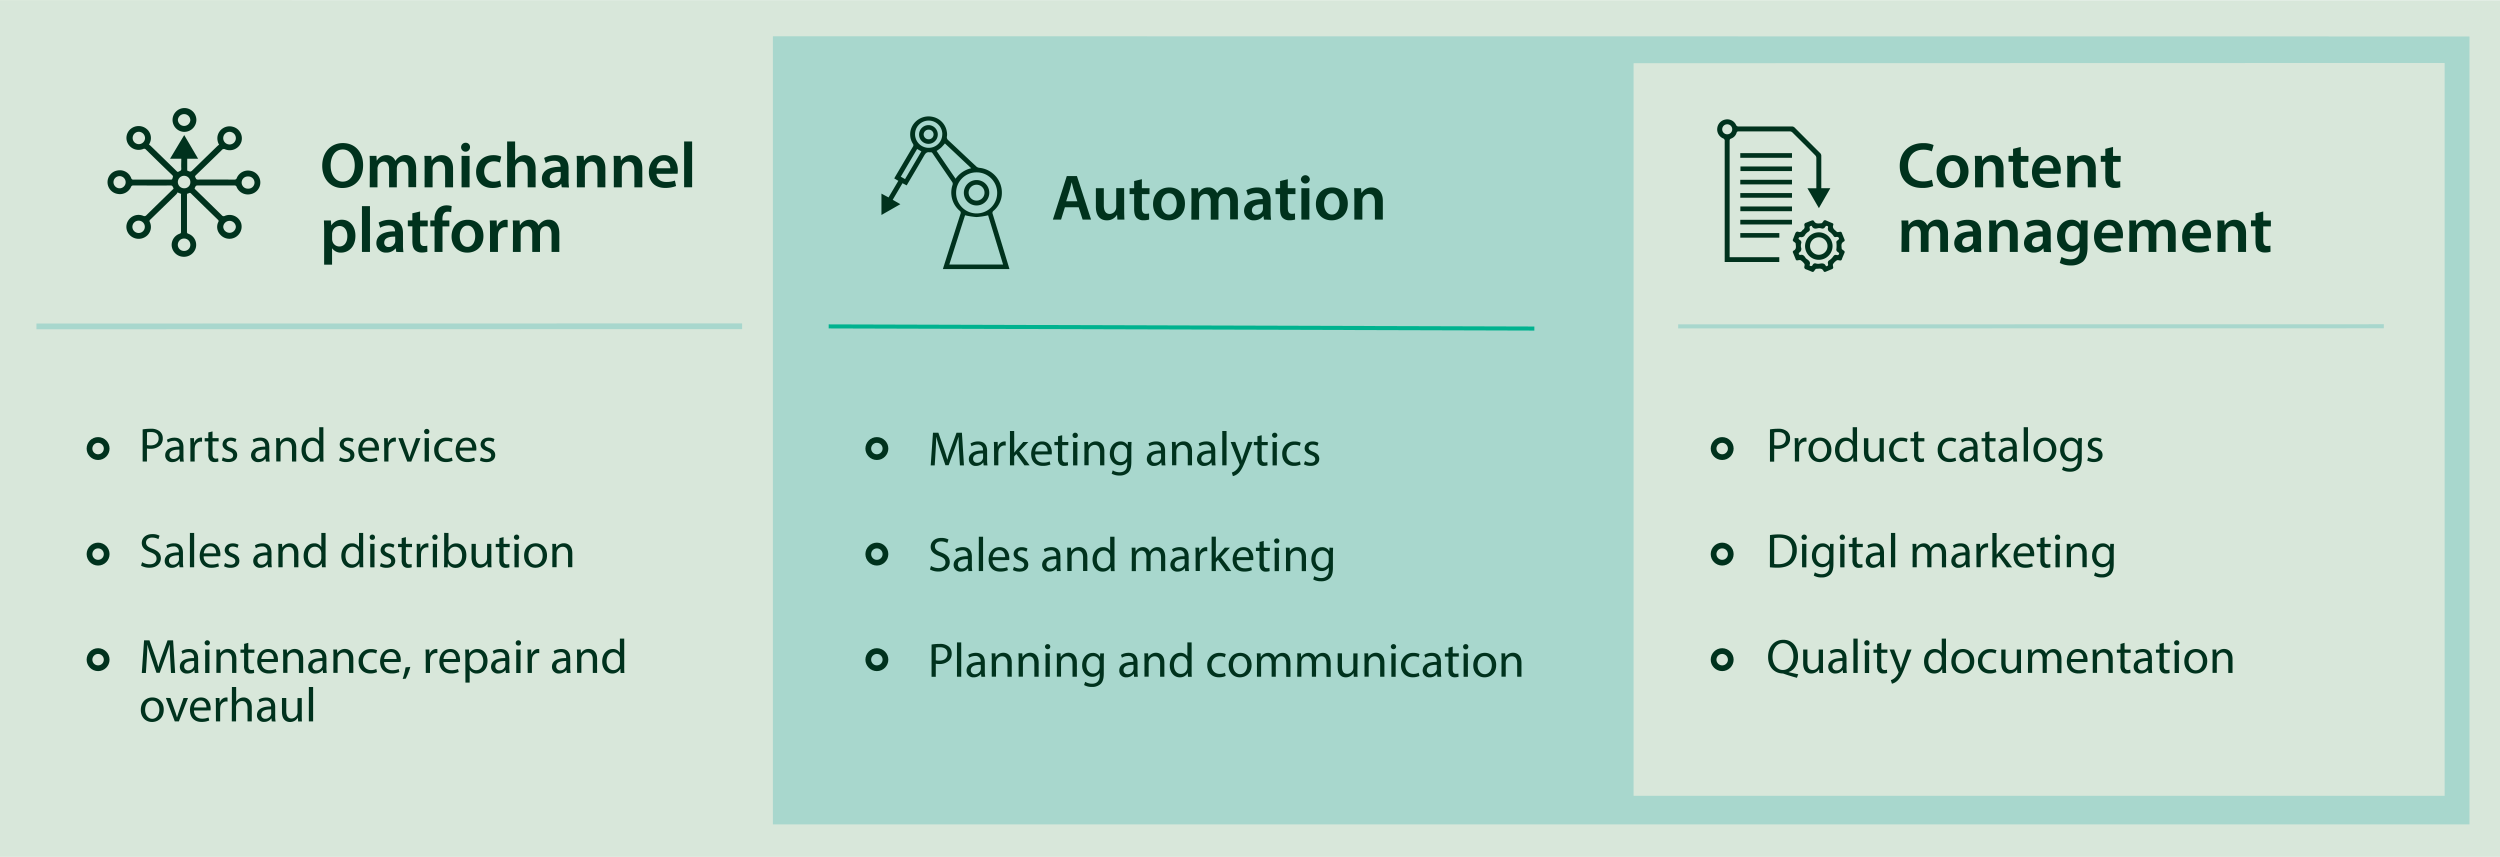 <svg id="Layer_1" data-name="Layer 1" xmlns="http://www.w3.org/2000/svg" viewBox="0 0 1310 448.97"><defs><style>.cls-1{fill:#d8e7da}.cls-5{fill:none}.cls-4{fill:#00321d}.cls-5{stroke:#00321d;stroke-miterlimit:10;stroke-width:3px}</style></defs><path class="cls-1" d="M0 .04V449h1310V.14L0 .04z"/><path fill="#a8d7cd" d="M405 19v413h889V19.1L405 19z"/><path stroke-width="2.13" stroke-miterlimit="10" stroke="#00b28f" fill="none" d="M434.23 171.03L804 172.16"/><path class="cls-4" d="M558 108.62l-2 6.46h-4.3l7.3-22.81h5.31l7.41 22.81h-4.42l-2.07-6.46zm6.53-3.15l-1.79-5.61c-.44-1.39-.82-3-1.15-4.27h-.07c-.34 1.32-.68 2.91-1.08 4.27l-1.76 5.61zM589.06 110.14c0 2 .07 3.59.14 4.94h-3.66l-.2-2.5h-.07a6 6 0 0 1-5.28 2.88c-3 0-5.75-1.8-5.75-7.18V98.6h4.16v9c0 2.74.88 4.5 3.08 4.5a3.5 3.5 0 0 0 3.18-2.23 3.66 3.66 0 0 0 .24-1.29v-10h4.16zM598.34 93.9v4.7h4v3.12h-4V109c0 2 .54 3.05 2.13 3.05a6.34 6.34 0 0 0 1.63-.2l.06 3.18a9.36 9.36 0 0 1-3 .4 4.82 4.82 0 0 1-3.59-1.35c-.88-.95-1.28-2.44-1.28-4.6v-7.75h-2.37V98.6h2.37v-3.72zM620.92 106.69c0 6.06-4.27 8.77-8.47 8.77-4.67 0-8.25-3.22-8.25-8.5s3.55-8.73 8.53-8.73 8.19 3.45 8.19 8.46zm-12.43.17c0 3.18 1.56 5.59 4.1 5.59 2.37 0 4-2.34 4-5.66 0-2.57-1.15-5.51-4-5.51s-4.1 2.84-4.1 5.58zM624.34 103.51c0-1.89 0-3.49-.14-4.91h3.59l.21 2.4h.1a5.69 5.69 0 0 1 5.08-2.81 4.76 4.76 0 0 1 4.57 3h.06a6.38 6.38 0 0 1 2-2.07 5.56 5.56 0 0 1 3.32-1c2.74 0 5.52 1.86 5.52 7.14v9.71h-4.06V106c0-2.74-1-4.36-3-4.36a3.17 3.17 0 0 0-2.91 2.19 6.13 6.13 0 0 0-.2 1.39v9.88h-4.06v-9.54c0-2.3-.92-3.92-2.85-3.92a3.24 3.24 0 0 0-3 2.36 3.57 3.57 0 0 0-.24 1.36v9.74h-4.06zM662.32 115.08l-.27-1.82h-.11a6.13 6.13 0 0 1-4.87 2.2 4.9 4.9 0 0 1-5.18-4.91c0-4.16 3.69-6.26 9.78-6.23v-.27c0-1.08-.44-2.88-3.35-2.88a8.75 8.75 0 0 0-4.43 1.22l-.81-2.7a11.8 11.8 0 0 1 5.92-1.46c5.28 0 6.81 3.35 6.81 6.94v6a26.32 26.32 0 0 0 .23 4zm-.55-8c-2.94-.07-5.75.58-5.75 3.08a2.19 2.19 0 0 0 2.37 2.37 3.36 3.36 0 0 0 3.25-2.27 3 3 0 0 0 .13-.91zM674.81 93.9v4.7h4v3.12h-4V109c0 2 .54 3.05 2.13 3.05a6.34 6.34 0 0 0 1.63-.2l.06 3.18a9.36 9.36 0 0 1-3 .4 4.82 4.82 0 0 1-3.59-1.35c-.88-.95-1.28-2.44-1.28-4.6v-7.75h-2.37V98.6h2.37v-3.72zM686.35 94a2.34 2.34 0 0 1-4.67 0 2.34 2.34 0 0 1 4.67 0zm-4.43 21.08V98.6h4.19v16.48zM706.25 106.69c0 6.06-4.26 8.77-8.46 8.77-4.67 0-8.26-3.22-8.26-8.5s3.56-8.73 8.53-8.73 8.19 3.45 8.19 8.46zm-12.42.17c0 3.18 1.56 5.59 4.1 5.59 2.37 0 4-2.34 4-5.66 0-2.57-1.16-5.51-4-5.51s-4.1 2.84-4.1 5.58zM709.68 103.51c0-1.89 0-3.49-.14-4.91h3.66l.2 2.47h.1a6 6 0 0 1 5.25-2.84c2.87 0 5.85 1.86 5.85 7.07v9.78h-4.16v-9.3c0-2.37-.88-4.16-3.15-4.16a3.49 3.49 0 0 0-3.25 2.43 4.41 4.41 0 0 0-.17 1.36v9.67h-4.19zM502.57 236.36c-.13-2.39-.28-5.26-.26-7.39h-.07c-.59 2-1.3 4.14-2.16 6.5l-3 8.3h-1.68l-2.77-8.15c-.81-2.41-1.49-4.62-2-6.65h-.05c-.05 2.13-.18 5-.33 7.57l-.46 7.34h-2.1l1.19-17.12h2.82l2.92 8.28c.71 2.11 1.29 4 1.73 5.76h.07c.43-1.72 1-3.6 1.8-5.76l3-8.28h2.82l1.07 17.12H503zM515.44 243.88l-.18-1.55h-.08a4.56 4.56 0 0 1-3.75 1.82 3.5 3.5 0 0 1-3.76-3.52c0-3 2.64-4.6 7.39-4.58v-.25a2.54 2.54 0 0 0-2.8-2.84 6.13 6.13 0 0 0-3.2.91l-.5-1.47a7.58 7.58 0 0 1 4-1.09c3.76 0 4.68 2.56 4.68 5v4.6a17.62 17.62 0 0 0 .2 2.95zm-.33-6.28c-2.44 0-5.21.38-5.21 2.77a2 2 0 0 0 2.1 2.13 3 3 0 0 0 3-2.05 2.27 2.27 0 0 0 .13-.71zM520.87 235.42c0-1.45 0-2.69-.1-3.83h2l.08 2.41h.1a3.69 3.69 0 0 1 3.4-2.69 2.46 2.46 0 0 1 .64.07v2.11a3.41 3.41 0 0 0-.76-.08 3.14 3.14 0 0 0-3 2.87 6.44 6.44 0 0 0-.1 1v6.56h-2.21zM531.48 237.22c.31-.43.74-1 1.1-1.39l3.6-4.24h2.69l-4.75 5 5.41 7.24h-2.71l-4.24-5.9-1.15 1.27v4.63h-2.21v-18h2.21zM542.42 238.14c.06 3 2 4.26 4.22 4.26a8.17 8.17 0 0 0 3.4-.63l.38 1.6a10 10 0 0 1-4.09.76c-3.78 0-6-2.49-6-6.2s2.19-6.62 5.77-6.62c4 0 5.07 3.53 5.07 5.79a10.18 10.18 0 0 1-.07 1zm6.56-1.6c0-1.42-.59-3.63-3.1-3.63-2.26 0-3.25 2.08-3.43 3.63zM556.59 228.06v3.53h3.2v1.7h-3.2v6.62c0 1.53.43 2.39 1.68 2.39a5.27 5.27 0 0 0 1.29-.15l.1 1.67a5.37 5.37 0 0 1-2 .31 3.09 3.09 0 0 1-2.41-.94 4.57 4.57 0 0 1-.86-3.2v-6.7h-1.89v-1.7h1.91v-3zM564.79 228.13a1.31 1.31 0 0 1-1.42 1.37 1.33 1.33 0 0 1-1.35-1.37 1.36 1.36 0 0 1 1.4-1.39 1.32 1.32 0 0 1 1.37 1.39zm-2.49 15.75v-12.29h2.24v12.29zM568.24 234.91c0-1.27 0-2.31-.1-3.32h2l.13 2a4.51 4.51 0 0 1 4.06-2.31c1.7 0 4.35 1 4.35 5.23v7.34h-2.24v-7.09c0-2-.74-3.63-2.84-3.63a3.17 3.17 0 0 0-3 2.29 3.22 3.22 0 0 0-.15 1v7.39h-2.24zM592.92 231.59c0 .88-.1 1.87-.1 3.37v7.14c0 2.82-.56 4.54-1.75 5.61a6.49 6.49 0 0 1-4.47 1.47 8 8 0 0 1-4.09-1l.56-1.71a6.9 6.9 0 0 0 3.61 1c2.28 0 4-1.19 4-4.29v-1.37a4.4 4.4 0 0 1-3.91 2c-3 0-5.23-2.59-5.23-6 0-4.16 2.71-6.52 5.53-6.52a4.1 4.1 0 0 1 3.84 2.13l.1-1.85zm-2.31 4.85a3.24 3.24 0 0 0-3.25-3.38c-2.13 0-3.65 1.8-3.65 4.65 0 2.41 1.21 4.41 3.63 4.41a3.25 3.25 0 0 0 3.09-2.28 3.8 3.8 0 0 0 .18-1.2zM608.71 243.88l-.17-1.55h-.08a4.6 4.6 0 0 1-3.76 1.82 3.5 3.5 0 0 1-3.76-3.52c0-3 2.64-4.6 7.39-4.58v-.25a2.53 2.53 0 0 0-2.79-2.84 6.11 6.11 0 0 0-3.2.91l-.51-1.47a7.65 7.65 0 0 1 4-1.09c3.76 0 4.67 2.56 4.67 5v4.6a16.55 16.55 0 0 0 .21 2.95zm-.33-6.28c-2.43 0-5.2.38-5.2 2.77a2 2 0 0 0 2.11 2.13 3.06 3.06 0 0 0 3-2.05 2.58 2.58 0 0 0 .12-.71zM614.15 234.91c0-1.27 0-2.31-.11-3.32h2l.12 2h.05a4.52 4.52 0 0 1 4.07-2.31c1.7 0 4.34 1 4.34 5.23v7.34h-2.24v-7.09c0-2-.73-3.63-2.84-3.63a3.18 3.18 0 0 0-3 2.29 3.22 3.22 0 0 0-.15 1v7.39h-2.23zM635 243.88l-.18-1.55h-.07a4.6 4.6 0 0 1-3.76 1.82 3.5 3.5 0 0 1-3.76-3.52c0-3 2.64-4.6 7.39-4.58v-.25a2.53 2.53 0 0 0-2.79-2.84 6.11 6.11 0 0 0-3.2.91l-.51-1.47a7.65 7.65 0 0 1 4-1.09c3.76 0 4.67 2.56 4.67 5v4.6a17.62 17.62 0 0 0 .2 2.95zm-.33-6.28c-2.44 0-5.2.38-5.2 2.77a2 2 0 0 0 2.1 2.13 3 3 0 0 0 3-2.05 2.27 2.27 0 0 0 .13-.71zM640.47 225.85h2.24v18h-2.24zM647.28 231.59l2.69 7.26c.28.81.58 1.78.79 2.51.23-.73.48-1.67.78-2.56l2.44-7.21h2.36l-3.34 8.76c-1.6 4.21-2.69 6.37-4.21 7.69a6.21 6.21 0 0 1-2.75 1.45l-.55-1.88a6.18 6.18 0 0 0 2-1.09 6.89 6.89 0 0 0 1.88-2.49 1.67 1.67 0 0 0 .18-.54 2 2 0 0 0-.15-.58l-4.55-11.32zM661.12 228.06v3.53h3.19v1.7h-3.19v6.62c0 1.53.43 2.39 1.67 2.39a5.29 5.29 0 0 0 1.3-.15l.1 1.67a5.41 5.41 0 0 1-2 .31 3.12 3.12 0 0 1-2.42-.94 4.57 4.57 0 0 1-.86-3.2v-6.7H657v-1.7h1.9v-3zM669.32 228.13a1.39 1.39 0 0 1-2.77 0 1.36 1.36 0 0 1 1.39-1.39 1.33 1.33 0 0 1 1.38 1.39zm-2.49 15.75v-12.29h2.23v12.29zM681.53 243.42a8.33 8.33 0 0 1-3.53.71c-3.71 0-6.12-2.51-6.12-6.27a6.24 6.24 0 0 1 6.6-6.53 7.39 7.39 0 0 1 3.1.64l-.51 1.72a5.23 5.23 0 0 0-2.59-.58c-2.82 0-4.34 2.08-4.34 4.65 0 2.84 1.83 4.59 4.26 4.59a6.39 6.39 0 0 0 2.75-.61zM683.84 241.59a5.87 5.87 0 0 0 2.94.89c1.63 0 2.39-.81 2.39-1.83s-.64-1.65-2.29-2.26c-2.21-.79-3.25-2-3.25-3.48 0-2 1.6-3.6 4.24-3.6a6.13 6.13 0 0 1 3 .76l-.56 1.62a4.85 4.85 0 0 0-2.52-.71c-1.32 0-2.05.76-2.05 1.68s.73 1.47 2.33 2.08c2.14.81 3.23 1.88 3.23 3.71 0 2.16-1.68 3.68-4.6 3.68a7 7 0 0 1-3.45-.84zM487.84 296.57a7.83 7.83 0 0 0 4 1.12c2.26 0 3.58-1.19 3.58-2.92s-.91-2.51-3.22-3.4c-2.8-1-4.52-2.44-4.52-4.85 0-2.67 2.21-4.65 5.53-4.65a7.85 7.85 0 0 1 3.79.84l-.61 1.8a6.91 6.91 0 0 0-3.25-.81c-2.34 0-3.23 1.4-3.23 2.56 0 1.6 1 2.39 3.4 3.3 2.9 1.12 4.37 2.52 4.37 5s-1.95 4.93-6 4.93a8.87 8.87 0 0 1-4.37-1.09zM507.47 299.26l-.18-1.55h-.08a4.55 4.55 0 0 1-3.76 1.83 3.5 3.5 0 0 1-3.75-3.54c0-3 2.64-4.59 7.38-4.57v-.25a2.52 2.52 0 0 0-2.79-2.84 6.13 6.13 0 0 0-3.2.91l-.51-1.47a7.65 7.65 0 0 1 4-1.09c3.76 0 4.67 2.56 4.67 5v4.6a16.44 16.44 0 0 0 .21 2.94zm-.33-6.27c-2.44-.05-5.21.38-5.21 2.77a2 2 0 0 0 2.11 2.13 3.06 3.06 0 0 0 3-2.05 2.6 2.6 0 0 0 .13-.71zM512.9 281.24h2.23v18h-2.23zM520.13 293.53a3.93 3.93 0 0 0 4.22 4.26 8.17 8.17 0 0 0 3.4-.63l.38 1.6a10.06 10.06 0 0 1-4.09.76c-3.78 0-6-2.49-6-6.2s2.18-6.62 5.76-6.62c4 0 5.08 3.52 5.08 5.78a10.2 10.2 0 0 1-.07 1zm6.55-1.6c0-1.43-.58-3.64-3.09-3.64-2.26 0-3.25 2.09-3.43 3.64zM531.3 297a5.88 5.88 0 0 0 3 .89c1.63 0 2.39-.82 2.39-1.83s-.64-1.65-2.29-2.26c-2.21-.79-3.25-2-3.25-3.48 0-2 1.6-3.6 4.24-3.6a6.05 6.05 0 0 1 3 .76l-.56 1.62a4.81 4.81 0 0 0-2.51-.71c-1.32 0-2.06.76-2.06 1.68s.74 1.47 2.34 2.08c2.13.81 3.22 1.88 3.22 3.71 0 2.15-1.67 3.68-4.59 3.68a7 7 0 0 1-3.45-.84zM553.85 299.26l-.18-1.55h-.07a4.58 4.58 0 0 1-3.76 1.83 3.5 3.5 0 0 1-3.76-3.53c0-3 2.64-4.59 7.39-4.57v-.25a2.53 2.53 0 0 0-2.79-2.84 6.08 6.08 0 0 0-3.2.91l-.51-1.47a7.62 7.62 0 0 1 4-1.09c3.75 0 4.67 2.56 4.67 5v4.6a17.49 17.49 0 0 0 .2 2.94zm-.33-6.27c-2.44-.05-5.21.38-5.21 2.77a2 2 0 0 0 2.11 2.13 3 3 0 0 0 3-2.05 2.27 2.27 0 0 0 .13-.71zM559.28 290.3c0-1.27 0-2.31-.1-3.33h2l.13 2h.05a4.51 4.51 0 0 1 4.06-2.31c1.7 0 4.34 1 4.34 5.23v7.33h-2.23v-7.08c0-2-.74-3.63-2.84-3.63a3.17 3.17 0 0 0-3 2.28 3.28 3.28 0 0 0-.15 1.05v7.38h-2.24zM584 281.24v14.85c0 1.09 0 2.34.1 3.17h-2l-.1-2.13h-.05a4.55 4.55 0 0 1-4.19 2.41c-3 0-5.26-2.51-5.26-6.24 0-4.09 2.52-6.6 5.51-6.6a4.11 4.11 0 0 1 3.71 1.87v-7.33zM581.75 292a3.76 3.76 0 0 0-.1-.94 3.29 3.29 0 0 0-3.22-2.59c-2.31 0-3.69 2-3.69 4.75 0 2.48 1.22 4.54 3.64 4.54a3.36 3.36 0 0 0 3.27-2.67 3.68 3.68 0 0 0 .1-1zM593.07 290.3c0-1.27 0-2.31-.1-3.33h2l.1 2h.08a4.21 4.21 0 0 1 3.85-2.27 3.62 3.62 0 0 1 3.48 2.46 5.11 5.11 0 0 1 1.38-1.6 4.15 4.15 0 0 1 2.71-.86c1.63 0 4 1.06 4 5.33v7.23h-2.18v-6.95c0-2.36-.87-3.79-2.67-3.79a2.89 2.89 0 0 0-2.64 2 3.81 3.81 0 0 0-.18 1.12v7.59h-2.18v-7.33c0-1.95-.87-3.38-2.57-3.38a3 3 0 0 0-2.76 2.24 3 3 0 0 0-.18 1.09v7.41h-2.19zM621.05 299.26l-.17-1.55h-.08a4.58 4.58 0 0 1-3.76 1.83 3.5 3.5 0 0 1-3.76-3.53c0-3 2.64-4.59 7.39-4.57v-.25a2.53 2.53 0 0 0-2.79-2.84 6.11 6.11 0 0 0-3.2.91l-.51-1.47a7.65 7.65 0 0 1 4-1.09c3.76 0 4.67 2.56 4.67 5v4.6a17.49 17.49 0 0 0 .2 2.94zm-.33-6.27c-2.43-.05-5.2.38-5.2 2.77a2 2 0 0 0 2.11 2.13 3.07 3.07 0 0 0 3-2.05 2.58 2.58 0 0 0 .12-.71zM626.49 290.81c0-1.45 0-2.69-.11-3.84h2l.08 2.42h.1a3.68 3.68 0 0 1 3.4-2.69 2.43 2.43 0 0 1 .63.07v2.11a3.28 3.28 0 0 0-.76-.08 3.13 3.13 0 0 0-3 2.87 6.38 6.38 0 0 0-.11 1v6.55h-2.2zM637.1 292.61c.3-.43.73-1 1.09-1.4l3.61-4.24h2.69l-4.7 5.03 5.41 7.23h-2.72l-4.24-5.89-1.14 1.27v4.62h-2.21v-18h2.21zM648 293.53c.05 3 2 4.26 4.21 4.26a8.22 8.22 0 0 0 3.41-.63l.38 1.6a10.06 10.06 0 0 1-4.09.76c-3.78 0-6-2.49-6-6.2s2.18-6.62 5.76-6.62c4 0 5.08 3.52 5.08 5.78a7.61 7.61 0 0 1-.08 1zm6.55-1.6c0-1.43-.58-3.64-3.1-3.64-2.26 0-3.25 2.09-3.42 3.64zM662.21 283.45V287h3.2v1.71h-3.2v6.62c0 1.53.43 2.39 1.67 2.39a5.29 5.29 0 0 0 1.3-.15l.1 1.67a5.41 5.41 0 0 1-2 .31 3.09 3.09 0 0 1-2.41-.94 4.52 4.52 0 0 1-.87-3.2v-6.7h-1.9V287h1.9v-3zM670.41 283.52a1.39 1.39 0 0 1-2.77 0 1.35 1.35 0 0 1 1.4-1.39 1.32 1.32 0 0 1 1.37 1.39zm-2.49 15.74V287h2.23v12.29zM673.86 290.3c0-1.27 0-2.31-.1-3.33h2l.13 2a4.51 4.51 0 0 1 4.11-2.27c1.7 0 4.34 1 4.34 5.23v7.33h-2.23v-7.08c0-2-.74-3.63-2.85-3.63a3.17 3.17 0 0 0-3 2.28 3 3 0 0 0-.16 1.05v7.38h-2.23zM698.54 287c0 .89-.1 1.88-.1 3.38v7.14c0 2.81-.56 4.54-1.76 5.61a6.53 6.53 0 0 1-4.46 1.47 7.92 7.92 0 0 1-4.09-1l.56-1.7a6.89 6.89 0 0 0 3.6 1c2.29 0 4-1.19 4-4.29v-1.37a4.37 4.37 0 0 1-3.91 2c-3 0-5.23-2.59-5.23-6 0-4.16 2.72-6.52 5.54-6.52a4.07 4.07 0 0 1 3.83 2.13h.05l.1-1.86zm-2.31 4.85a3.17 3.17 0 0 0-.13-1 3.22 3.22 0 0 0-3.12-2.36c-2.14 0-3.66 1.8-3.66 4.64 0 2.42 1.22 4.42 3.63 4.42a3.27 3.27 0 0 0 3.1-2.28 3.84 3.84 0 0 0 .18-1.2zM488.14 337.74a25.46 25.46 0 0 1 4.24-.33 7 7 0 0 1 4.8 1.42 4.62 4.62 0 0 1 1.5 3.58 5.06 5.06 0 0 1-1.32 3.66 7.11 7.11 0 0 1-5.23 1.88 8 8 0 0 1-1.78-.15v6.85h-2.21zm2.21 8.25a7.34 7.34 0 0 0 1.83.18c2.67 0 4.29-1.29 4.29-3.65s-1.6-3.36-4-3.36a9.37 9.37 0 0 0-2.09.18zM501.45 336.62h2.23v18h-2.23zM514.24 354.65l-.17-1.55H514a4.58 4.58 0 0 1-3.76 1.83 3.5 3.5 0 0 1-3.76-3.53c0-3 2.65-4.59 7.39-4.57v-.25a2.54 2.54 0 0 0-2.79-2.85 6.11 6.11 0 0 0-3.2.92l-.51-1.47a7.65 7.65 0 0 1 4-1.1c3.76 0 4.67 2.57 4.67 5v4.6a16.51 16.51 0 0 0 .21 2.94zm-.33-6.27c-2.43-.05-5.2.38-5.2 2.77a2 2 0 0 0 2.11 2.13 3.05 3.05 0 0 0 3-2.06 2.46 2.46 0 0 0 .12-.71zM519.68 345.69c0-1.27 0-2.31-.1-3.33h2l.12 2h.05a4.54 4.54 0 0 1 4.07-2.31c1.7 0 4.34 1 4.34 5.23v7.34h-2.26v-7.08c0-2-.73-3.63-2.84-3.63a3.18 3.18 0 0 0-3 2.28 3.26 3.26 0 0 0-.15 1v7.39h-2.23zM533.77 345.69c0-1.27 0-2.31-.1-3.33h2l.12 2h.05a4.55 4.55 0 0 1 4.07-2.31c1.7 0 4.34 1 4.34 5.23v7.34H542v-7.08c0-2-.73-3.63-2.84-3.63a3.19 3.19 0 0 0-3 2.28 3.26 3.26 0 0 0-.15 1v7.39h-2.23zM550.35 338.91a1.39 1.39 0 0 1-2.77 0 1.36 1.36 0 0 1 1.4-1.4 1.33 1.33 0 0 1 1.37 1.4zm-2.49 15.74v-12.29h2.23v12.29zM553.8 345.69c0-1.27 0-2.31-.1-3.33h2l.12 2h.06a4.52 4.52 0 0 1 4.06-2.31c1.7 0 4.34 1 4.34 5.23v7.34H562v-7.08c0-2-.74-3.63-2.85-3.63a3.17 3.17 0 0 0-3 2.28 3 3 0 0 0-.16 1v7.39h-2.19zM578.48 342.36c-.05.89-.1 1.88-.1 3.38v7.13c0 2.82-.56 4.55-1.76 5.62a6.53 6.53 0 0 1-4.46 1.47 7.92 7.92 0 0 1-4.09-1l.56-1.7a6.89 6.89 0 0 0 3.6 1c2.29 0 4-1.2 4-4.29v-1.38h-.05a4.36 4.36 0 0 1-3.91 2.06c-3.05 0-5.23-2.59-5.23-6 0-4.17 2.72-6.53 5.54-6.53a4.08 4.08 0 0 1 3.83 2.14l.1-1.86zm-2.31 4.85a3.17 3.17 0 0 0-.13-1 3.22 3.22 0 0 0-3.12-2.36c-2.14 0-3.66 1.8-3.66 4.64 0 2.41 1.22 4.42 3.63 4.42a3.26 3.26 0 0 0 3.1-2.29 3.78 3.78 0 0 0 .18-1.19zM594.27 354.65l-.18-1.55H594a4.54 4.54 0 0 1-3.75 1.83 3.5 3.5 0 0 1-3.76-3.53c0-3 2.64-4.59 7.39-4.57v-.25a2.54 2.54 0 0 0-2.8-2.85 6.08 6.08 0 0 0-3.19.92l-.51-1.47a7.61 7.61 0 0 1 4-1.1c3.76 0 4.68 2.57 4.68 5v4.6a17.57 17.57 0 0 0 .2 2.94zm-.33-6.27c-2.44-.05-5.21.38-5.21 2.77a2 2 0 0 0 2.11 2.13 3 3 0 0 0 3-2.06 2.17 2.17 0 0 0 .13-.71zM599.7 345.69c0-1.27 0-2.31-.1-3.33h2l.13 2a4.53 4.53 0 0 1 4.06-2.31c1.7 0 4.34 1 4.34 5.23v7.34h-2.23v-7.08c0-2-.74-3.63-2.85-3.63a3.17 3.17 0 0 0-3 2.28 3.26 3.26 0 0 0-.15 1v7.39h-2.2zM624.41 336.62v14.86c0 1.09 0 2.33.1 3.17h-2l-.1-2.13a4.55 4.55 0 0 1-4.19 2.41c-3 0-5.26-2.51-5.26-6.24 0-4.09 2.52-6.61 5.51-6.61a4.12 4.12 0 0 1 3.71 1.88v-7.34zm-2.24 10.74a3.68 3.68 0 0 0-.1-.93 3.28 3.28 0 0 0-3.23-2.59c-2.31 0-3.68 2-3.68 4.74 0 2.49 1.22 4.55 3.63 4.55a3.36 3.36 0 0 0 3.28-2.67 3.68 3.68 0 0 0 .1-1zM642.25 354.19a8.11 8.11 0 0 1-3.53.72c-3.7 0-6.12-2.52-6.12-6.28a6.24 6.24 0 0 1 6.61-6.52 7.52 7.52 0 0 1 3.09.63l-.5 1.73a5.29 5.29 0 0 0-2.59-.58c-2.82 0-4.35 2.08-4.35 4.64 0 2.85 1.83 4.6 4.27 4.6a6.31 6.31 0 0 0 2.74-.61zM655.84 348.41c0 4.54-3.15 6.52-6.12 6.52-3.33 0-5.89-2.44-5.89-6.32 0-4.11 2.69-6.53 6.09-6.53s5.92 2.57 5.92 6.33zm-9.75.12c0 2.69 1.54 4.73 3.73 4.73s3.73-2 3.73-4.78c0-2.08-1-4.72-3.68-4.72s-3.78 2.44-3.78 4.77zM658.65 345.69c0-1.27 0-2.31-.1-3.33h2l.1 2h.07a4.26 4.26 0 0 1 3.86-2.26 3.63 3.63 0 0 1 3.48 2.47h.05a5.09 5.09 0 0 1 1.37-1.6 4.2 4.2 0 0 1 2.72-.87c1.63 0 4 1.07 4 5.34v7.23H674v-7c0-2.36-.86-3.78-2.66-3.78a2.89 2.89 0 0 0-2.64 2 3.75 3.75 0 0 0-.18 1.12v7.59h-2.18v-7.36c0-2-.87-3.38-2.57-3.38a3.07 3.07 0 0 0-2.77 2.24 3.23 3.23 0 0 0-.17 1.09v7.41h-2.19zM679.83 345.69c0-1.27 0-2.31-.1-3.33h1.95l.1 2h.08a4.25 4.25 0 0 1 3.86-2.26 3.65 3.65 0 0 1 3.48 2.47 5 5 0 0 1 1.37-1.6 4.17 4.17 0 0 1 2.71-.87c1.63 0 4 1.07 4 5.34v7.23h-2.18v-7c0-2.36-.86-3.78-2.67-3.78a2.89 2.89 0 0 0-2.64 2 3.75 3.75 0 0 0-.18 1.12v7.59h-2.18v-7.36c0-2-.86-3.38-2.56-3.38a3 3 0 0 0-2.77 2.24 3 3 0 0 0-.18 1.09v7.41h-2.18zM711.28 351.3c0 1.27 0 2.39.11 3.35h-2l-.13-2a4.63 4.63 0 0 1-4.06 2.28c-1.93 0-4.25-1.07-4.25-5.38v-7.19h2.24v6.81c0 2.33.71 3.91 2.74 3.91a3.24 3.24 0 0 0 3-2 3.46 3.46 0 0 0 .2-1.15v-7.54h2.23zM715 345.69c0-1.27 0-2.31-.1-3.33h2l.13 2a4.53 4.53 0 0 1 4.06-2.31c1.7 0 4.34 1 4.34 5.23v7.34h-2.23v-7.08c0-2-.74-3.63-2.85-3.63a3.17 3.17 0 0 0-3 2.28 3.25 3.25 0 0 0-.16 1v7.39H715zM731.57 338.91a1.39 1.39 0 0 1-2.77 0 1.37 1.37 0 0 1 1.4-1.4 1.33 1.33 0 0 1 1.37 1.4zm-2.49 15.74v-12.29h2.24v12.29zM743.78 354.19a8.11 8.11 0 0 1-3.53.72c-3.71 0-6.12-2.52-6.12-6.28a6.24 6.24 0 0 1 6.6-6.52 7.57 7.57 0 0 1 3.1.63l-.51 1.73a5.23 5.23 0 0 0-2.59-.58c-2.81 0-4.34 2.08-4.34 4.64 0 2.85 1.83 4.6 4.27 4.6a6.31 6.31 0 0 0 2.74-.61zM753.2 354.65l-.2-1.55a4.58 4.58 0 0 1-3.76 1.83 3.5 3.5 0 0 1-3.76-3.53c0-3 2.64-4.59 7.39-4.57v-.25a2.54 2.54 0 0 0-2.79-2.85 6.09 6.09 0 0 0-3.2.92l-.51-1.47a7.62 7.62 0 0 1 4-1.1c3.75 0 4.67 2.57 4.67 5v4.6a17.57 17.57 0 0 0 .2 2.94zm-.33-6.27c-2.44-.05-5.2.38-5.2 2.77a2 2 0 0 0 2.1 2.13 3 3 0 0 0 3-2.06 2.17 2.17 0 0 0 .13-.71zM761.22 338.83v3.53h3.2v1.7h-3.2v6.63c0 1.52.43 2.39 1.68 2.39a5.27 5.27 0 0 0 1.29-.15l.1 1.67a5.37 5.37 0 0 1-2 .31 3.1 3.1 0 0 1-2.41-.94 4.59 4.59 0 0 1-.86-3.2v-6.71h-1.91v-1.7H759v-2.94zM769.42 338.91a1.38 1.38 0 0 1-2.76 0 1.36 1.36 0 0 1 1.39-1.4 1.33 1.33 0 0 1 1.37 1.4zm-2.49 15.74v-12.29h2.24v12.29zM784 348.41c0 4.54-3.15 6.52-6.12 6.52-3.33 0-5.89-2.44-5.89-6.32 0-4.11 2.69-6.53 6.09-6.53s5.92 2.57 5.92 6.33zm-9.75.12c0 2.69 1.54 4.73 3.73 4.73s3.73-2 3.73-4.78c0-2.08-1-4.72-3.68-4.72s-3.78 2.44-3.78 4.77zM786.81 345.69c0-1.27 0-2.31-.1-3.33h2l.13 2a4.53 4.53 0 0 1 4.06-2.31c1.7 0 4.34 1 4.34 5.23v7.34H795v-7.08c0-2-.74-3.63-2.84-3.63a3.17 3.17 0 0 0-3 2.28 3.26 3.26 0 0 0-.15 1v7.39h-2.24z"/><circle class="cls-5" cx="459.48" cy="235.04" r="4.5"/><circle class="cls-5" cx="459.48" cy="290.35" r="4.5"/><circle class="cls-5" cx="459.48" cy="345.66" r="4.5"/><path class="cls-1" d="M856 33.12V417h425V33l-425 .12z"/><path stroke="#a8d7cd" stroke-width="2.13" stroke-miterlimit="10" fill="none" d="M879.36 171.03l369.77-.07"/><path class="cls-4" d="M1013 97.48a14.37 14.37 0 0 1-5.89 1c-7.24 0-11.64-4.54-11.64-11.48 0-7.51 5.21-12 12.19-12a13.14 13.14 0 0 1 5.55 1l-.92 3.32a11 11 0 0 0-4.47-.88c-4.63 0-8 2.91-8 8.39 0 5 2.94 8.23 7.95 8.23a11.67 11.67 0 0 0 4.54-.85zM1031.5 89.77c0 6-4.26 8.76-8.46 8.76-4.67 0-8.26-3.21-8.26-8.49s3.55-8.74 8.53-8.74 8.19 3.46 8.19 8.47zm-12.42.17c0 3.18 1.56 5.58 4.09 5.58 2.37 0 4-2.34 4-5.65 0-2.58-1.15-5.52-4-5.52s-4.09 2.84-4.09 5.59zM1034.92 86.58c0-1.89 0-3.48-.13-4.9h3.65l.2 2.47h.11a5.93 5.93 0 0 1 5.25-2.85c2.88 0 5.86 1.87 5.86 7.08v9.78h-4.17v-9.31c0-2.37-.88-4.16-3.14-4.16a3.49 3.49 0 0 0-3.25 2.44 4.1 4.1 0 0 0-.17 1.35v9.68h-4.2zM1058.89 77v4.71h4v3.11h-4v7.28c0 2 .54 3 2.13 3a6.19 6.19 0 0 0 1.62-.2l.07 3.18a9 9 0 0 1-3 .41 4.82 4.82 0 0 1-3.59-1.36c-.88-.94-1.28-2.43-1.28-4.6v-7.74h-2.37v-3.11h2.37V78zM1068.74 91.09c.1 3 2.44 4.26 5.08 4.26a12.45 12.45 0 0 0 4.56-.74l.61 2.87a15.39 15.39 0 0 1-5.75 1c-5.35 0-8.49-3.29-8.49-8.33 0-4.57 2.77-8.87 8-8.87s7.11 4.4 7.11 8a10.06 10.06 0 0 1-.14 1.76zm7.24-2.92c0-1.52-.64-4-3.42-4-2.57 0-3.65 2.33-3.82 4zM1083.26 86.58c0-1.89 0-3.48-.13-4.9h3.65l.2 2.47h.11a5.93 5.93 0 0 1 5.24-2.85c2.88 0 5.86 1.87 5.86 7.08v9.78H1094v-9.31c0-2.37-.88-4.16-3.14-4.16a3.49 3.49 0 0 0-3.25 2.44 4.1 4.1 0 0 0-.17 1.35v9.68h-4.2zM1107.23 77v4.71h4v3.11h-4v7.28c0 2 .54 3 2.13 3a6.19 6.19 0 0 0 1.62-.2l.07 3.18a9 9 0 0 1-3 .41 4.82 4.82 0 0 1-3.59-1.36c-.88-.94-1.28-2.43-1.28-4.6v-7.74h-2.37v-3.11h2.37V78zM996.47 120.44c0-1.9 0-3.49-.14-4.91h3.59l.17 2.44h.1a5.69 5.69 0 0 1 5.08-2.81 4.75 4.75 0 0 1 4.56 3h.07a6.25 6.25 0 0 1 2-2.06 5.56 5.56 0 0 1 3.32-1c2.74 0 5.52 1.86 5.52 7.14V132h-4.06v-9.1c0-2.74-1-4.37-3-4.37a3.18 3.18 0 0 0-2.91 2.2 6 6 0 0 0-.2 1.39V132h-4.06v-9.54c0-2.3-.92-3.93-2.85-3.93a3.27 3.27 0 0 0-3 2.37 3.76 3.76 0 0 0-.23 1.35V132h-4.06zM1034.45 132l-.28-1.83h-.1a6.1 6.1 0 0 1-4.87 2.2 4.89 4.89 0 0 1-5.18-4.9c0-4.17 3.69-6.27 9.78-6.23V121c0-1.09-.44-2.88-3.35-2.88a8.75 8.75 0 0 0-4.43 1.22l-.81-2.71a11.89 11.89 0 0 1 6-1.45c5.28 0 6.81 3.35 6.81 6.93v6a26.38 26.38 0 0 0 .23 4zm-.55-8c-2.94-.07-5.75.57-5.75 3.08a2.18 2.18 0 0 0 2.37 2.36 3.37 3.37 0 0 0 3.25-2.26 3.09 3.09 0 0 0 .13-.92zM1042.37 120.44c0-1.9 0-3.49-.14-4.91h3.66l.2 2.47h.1a5.94 5.94 0 0 1 5.25-2.84c2.88 0 5.85 1.86 5.85 7.07V132h-4.16v-9.3c0-2.37-.88-4.16-3.15-4.16a3.5 3.5 0 0 0-3.25 2.44 4.39 4.39 0 0 0-.16 1.35V132h-4.2zM1071 132l-.27-1.83h-.1a6.1 6.1 0 0 1-4.87 2.2 4.89 4.89 0 0 1-5.18-4.9c0-4.17 3.69-6.27 9.78-6.23V121c0-1.09-.44-2.88-3.35-2.88a8.72 8.72 0 0 0-4.43 1.22l-.82-2.71a12 12 0 0 1 6-1.45c5.28 0 6.8 3.35 6.8 6.93v6a26.23 26.23 0 0 0 .24 4zm-.54-8c-2.94-.07-5.75.57-5.75 3.08a2.18 2.18 0 0 0 2.37 2.36 3.37 3.37 0 0 0 3.25-2.26 3.09 3.09 0 0 0 .13-.92zM1094 115.53c-.07 1.12-.14 2.47-.14 4.74v9.34c0 3.45-.71 5.92-2.43 7.48a9.51 9.51 0 0 1-6.37 2 11.64 11.64 0 0 1-5.75-1.32l.91-3.14a10 10 0 0 0 4.81 1.25c2.71 0 4.74-1.42 4.74-5v-1.42h-.07a5.56 5.56 0 0 1-4.81 2.44c-4.09 0-7-3.39-7-8.06 0-5.41 3.52-8.69 7.48-8.69a5.2 5.2 0 0 1 4.77 2.57h.07l.17-2.2zm-4.3 6.6a3.78 3.78 0 0 0-.14-1.12 3.45 3.45 0 0 0-3.38-2.67c-2.34 0-4.06 2-4.06 5.38 0 2.81 1.42 5.08 4 5.08a3.56 3.56 0 0 0 3.38-2.51 7.23 7.23 0 0 0 .17-1.49zM1101.27 124.94c.1 3 2.44 4.26 5.07 4.26a12.47 12.47 0 0 0 4.57-.74l.61 2.87a15.39 15.39 0 0 1-5.75 1c-5.35 0-8.5-3.28-8.5-8.33 0-4.56 2.78-8.86 8.06-8.86s7.11 4.4 7.11 8a9.88 9.88 0 0 1-.14 1.76zm7.24-2.91c0-1.53-.64-4-3.42-4-2.57 0-3.65 2.33-3.82 4zM1115.79 120.44c0-1.9 0-3.49-.13-4.91h3.58l.17 2.44h.1a5.72 5.72 0 0 1 5.08-2.81 4.75 4.75 0 0 1 4.57 3h.07a6.16 6.16 0 0 1 2-2.06 5.5 5.5 0 0 1 3.31-1c2.75 0 5.52 1.86 5.52 7.14V132H1136v-9.1c0-2.74-1-4.37-2.94-4.37a3.18 3.18 0 0 0-2.92 2.2 6 6 0 0 0-.2 1.39V132h-4.06v-9.54c0-2.3-.91-3.93-2.84-3.93a3.25 3.25 0 0 0-3 2.37 3.56 3.56 0 0 0-.24 1.35V132h-4.06zM1147.44 124.94c.1 3 2.44 4.26 5.08 4.26a12.51 12.51 0 0 0 4.57-.74l.61 2.87a15.49 15.49 0 0 1-5.76 1c-5.35 0-8.49-3.28-8.49-8.33 0-4.56 2.77-8.86 8-8.86s7.11 4.4 7.11 8a9.88 9.88 0 0 1-.14 1.76zm7.24-2.91c0-1.53-.64-4-3.41-4-2.58 0-3.66 2.33-3.83 4zM1162 120.44c0-1.9 0-3.49-.13-4.91h3.65l.21 2.47h.1a5.92 5.92 0 0 1 5.24-2.84c2.88 0 5.86 1.86 5.86 7.07V132h-4.16v-9.3c0-2.37-.88-4.16-3.15-4.16a3.5 3.5 0 0 0-3.25 2.44 4.1 4.1 0 0 0-.17 1.35V132h-4.2zM1185.93 110.82v4.71h4v3.11h-4v7.28c0 2 .54 3 2.13 3a6.34 6.34 0 0 0 1.63-.2l.06 3.18a9 9 0 0 1-3 .41 4.86 4.86 0 0 1-3.59-1.35c-.88-.95-1.28-2.44-1.28-4.61v-7.75h-2.37v-3.11h2.37v-3.72zM927.46 225a26.49 26.49 0 0 1 4.24-.33 7 7 0 0 1 4.8 1.43 4.59 4.59 0 0 1 1.5 3.58 5 5 0 0 1-1.32 3.65 7.07 7.07 0 0 1-5.23 1.88 7.48 7.48 0 0 1-1.78-.15v6.86h-2.21zm2.21 8.26a7.79 7.79 0 0 0 1.83.17c2.67 0 4.29-1.29 4.29-3.65s-1.6-3.35-4-3.35a9.5 9.5 0 0 0-2.08.17zM940.49 233.42c0-1.45 0-2.69-.11-3.83h2l.08 2.41h.1a3.68 3.68 0 0 1 3.4-2.69 2.43 2.43 0 0 1 .63.07v2.11a3.28 3.28 0 0 0-.76-.08 3.13 3.13 0 0 0-3 2.87 6.44 6.44 0 0 0-.1 1v6.56h-2.21zM959.66 235.63c0 4.54-3.15 6.52-6.12 6.52-3.33 0-5.89-2.43-5.89-6.32 0-4.11 2.69-6.52 6.09-6.52s5.92 2.56 5.92 6.32zm-9.75.13c0 2.69 1.54 4.72 3.73 4.72s3.73-2 3.73-4.77c0-2.09-1-4.73-3.68-4.73s-3.78 2.44-3.78 4.78zM973.09 223.85v14.85c0 1.09 0 2.34.1 3.18h-2l-.1-2.14H971a4.55 4.55 0 0 1-4.19 2.41c-3 0-5.26-2.51-5.26-6.24 0-4.09 2.52-6.6 5.51-6.6a4.12 4.12 0 0 1 3.71 1.88h.05v-7.34zm-2.24 10.74a3.76 3.76 0 0 0-.1-.94 3.29 3.29 0 0 0-3.22-2.59c-2.32 0-3.69 2-3.69 4.75 0 2.48 1.22 4.54 3.63 4.54a3.37 3.37 0 0 0 3.28-2.66 3.75 3.75 0 0 0 .1-1zM987.08 238.52c0 1.27 0 2.39.1 3.36h-2l-.13-2H985a4.63 4.63 0 0 1-4.06 2.28c-1.93 0-4.24-1.06-4.24-5.38v-7.18h2.3v6.8c0 2.34.71 3.91 2.74 3.91a3.24 3.24 0 0 0 2.95-2 3.45 3.45 0 0 0 .2-1.14v-7.54h2.24zM999.54 241.42a8.3 8.3 0 0 1-3.53.71c-3.71 0-6.12-2.51-6.12-6.27a6.24 6.24 0 0 1 6.6-6.53 7.39 7.39 0 0 1 3.1.64l-.51 1.72a5.23 5.23 0 0 0-2.59-.58c-2.81 0-4.34 2.08-4.34 4.65 0 2.84 1.83 4.59 4.27 4.59a6.31 6.31 0 0 0 2.74-.61zM1005.18 226.06v3.53h3.2v1.7h-3.2v6.62c0 1.53.43 2.39 1.67 2.39a5.29 5.29 0 0 0 1.3-.15l.1 1.67a5.41 5.41 0 0 1-2 .31 3.09 3.09 0 0 1-2.41-.94 4.52 4.52 0 0 1-.87-3.2v-6.7h-1.9v-1.7h1.9v-3zM1025 241.42a8.3 8.3 0 0 1-3.53.71c-3.71 0-6.12-2.51-6.12-6.27a6.24 6.24 0 0 1 6.6-6.53 7.39 7.39 0 0 1 3.1.64l-.51 1.72a5.23 5.23 0 0 0-2.59-.58c-2.81 0-4.34 2.08-4.34 4.65 0 2.84 1.83 4.59 4.27 4.59a6.34 6.34 0 0 0 2.74-.61zM1034.45 241.88l-.18-1.55h-.07a4.6 4.6 0 0 1-3.76 1.82 3.5 3.5 0 0 1-3.76-3.52c0-3 2.64-4.6 7.39-4.58v-.25a2.53 2.53 0 0 0-2.79-2.84 6.08 6.08 0 0 0-3.2.91l-.51-1.47a7.62 7.62 0 0 1 4-1.09c3.75 0 4.67 2.56 4.67 5v4.6a17.62 17.62 0 0 0 .2 2.95zm-.33-6.28c-2.44 0-5.21.38-5.21 2.77a2 2 0 0 0 2.11 2.13 3 3 0 0 0 3-2.05 2.27 2.27 0 0 0 .13-.71zM1042.47 226.06v3.53h3.2v1.7h-3.2v6.62c0 1.53.43 2.39 1.68 2.39a5.27 5.27 0 0 0 1.29-.15l.1 1.67a5.37 5.37 0 0 1-2 .31 3.09 3.09 0 0 1-2.41-.94 4.57 4.57 0 0 1-.86-3.2v-6.7h-1.91v-1.7h1.91v-3zM1055 241.88l-.18-1.55h-.08a4.56 4.56 0 0 1-3.75 1.82 3.5 3.5 0 0 1-3.76-3.52c0-3 2.64-4.6 7.39-4.58v-.25a2.54 2.54 0 0 0-2.8-2.84 6.07 6.07 0 0 0-3.19.91l-.51-1.47a7.61 7.61 0 0 1 4-1.09c3.76 0 4.68 2.56 4.68 5v4.6a17.62 17.62 0 0 0 .2 2.95zm-.33-6.28c-2.44 0-5.21.38-5.21 2.77a2 2 0 0 0 2.11 2.13 3 3 0 0 0 3-2.05 2.27 2.27 0 0 0 .13-.71zM1060.42 223.85h2.24v18h-2.24zM1077.53 235.63c0 4.54-3.15 6.52-6.12 6.52-3.32 0-5.89-2.43-5.89-6.32 0-4.11 2.69-6.52 6.1-6.52s5.91 2.56 5.91 6.32zm-9.75.13c0 2.69 1.55 4.72 3.74 4.72s3.73-2 3.73-4.77c0-2.09-1-4.73-3.68-4.73s-3.79 2.44-3.79 4.78zM1090.94 229.59c0 .88-.1 1.87-.1 3.37v7.14c0 2.82-.56 4.54-1.76 5.61a6.47 6.47 0 0 1-4.46 1.47 7.92 7.92 0 0 1-4.09-1l.56-1.71a6.89 6.89 0 0 0 3.6 1c2.29 0 4-1.19 4-4.29v-1.37h-.05a4.37 4.37 0 0 1-3.91 2c-3 0-5.23-2.59-5.23-6 0-4.16 2.72-6.52 5.54-6.52a4.07 4.07 0 0 1 3.83 2.13h.05l.1-1.85zm-2.31 4.85a3.28 3.28 0 0 0-3.25-3.38c-2.13 0-3.66 1.8-3.66 4.65 0 2.41 1.22 4.41 3.63 4.41a3.27 3.27 0 0 0 3.1-2.28 3.8 3.8 0 0 0 .18-1.2zM1094.24 239.59a5.87 5.87 0 0 0 2.94.89c1.63 0 2.39-.81 2.39-1.83s-.64-1.65-2.29-2.26c-2.2-.79-3.25-2-3.25-3.48 0-2 1.6-3.6 4.24-3.6a6.13 6.13 0 0 1 3 .76l-.56 1.62a4.85 4.85 0 0 0-2.52-.71c-1.32 0-2 .76-2 1.68s.73 1.47 2.33 2.08c2.14.81 3.23 1.88 3.23 3.71 0 2.16-1.68 3.68-4.6 3.68a7 7 0 0 1-3.45-.84zM927.46 280.38a32.13 32.13 0 0 1 4.7-.36c3.17 0 5.43.74 6.93 2.14a7.87 7.87 0 0 1 2.41 6.14 9 9 0 0 1-2.5 6.7c-1.6 1.6-4.24 2.47-7.57 2.47a34.84 34.84 0 0 1-4-.21zm2.21 15.13a14.12 14.12 0 0 0 2.24.13c4.72 0 7.28-2.64 7.28-7.26 0-4-2.26-6.6-6.93-6.6a13.18 13.18 0 0 0-2.59.22zM946.78 281.52a1.31 1.31 0 0 1-1.42 1.37 1.33 1.33 0 0 1-1.35-1.37 1.36 1.36 0 0 1 1.4-1.39 1.32 1.32 0 0 1 1.37 1.39zm-2.49 15.74V285h2.24v12.29zM960.82 285c-.05.89-.1 1.88-.1 3.38v7.14c0 2.81-.56 4.54-1.75 5.61a6.54 6.54 0 0 1-4.47 1.47 8 8 0 0 1-4.09-1l.56-1.7a6.9 6.9 0 0 0 3.61 1c2.28 0 4-1.19 4-4.29v-1.37a4.4 4.4 0 0 1-3.91 2c-3.05 0-5.23-2.59-5.23-6 0-4.16 2.71-6.52 5.53-6.52a4.07 4.07 0 0 1 3.83 2.13h.06l.1-1.86zm-2.31 4.85a2.91 2.91 0 0 0-.13-1 3.2 3.2 0 0 0-3.12-2.36c-2.13 0-3.65 1.8-3.65 4.64 0 2.42 1.21 4.42 3.63 4.42a3.25 3.25 0 0 0 3.09-2.28 3.84 3.84 0 0 0 .18-1.2zM966.76 281.52a1.38 1.38 0 0 1-2.76 0 1.35 1.35 0 0 1 1.39-1.39 1.32 1.32 0 0 1 1.37 1.39zm-2.49 15.74V285h2.24v12.29zM972.91 281.45V285h3.2v1.71h-3.2v6.62c0 1.53.43 2.39 1.67 2.39a5.29 5.29 0 0 0 1.3-.15l.1 1.67a5.41 5.41 0 0 1-2 .31 3.09 3.09 0 0 1-2.41-.94 4.52 4.52 0 0 1-.87-3.2v-6.7h-1.9V285h1.9v-3zM985.42 297.26l-.17-1.55h-.08a4.58 4.58 0 0 1-3.76 1.83 3.5 3.5 0 0 1-3.76-3.53c0-3 2.64-4.59 7.39-4.57v-.25a2.53 2.53 0 0 0-2.79-2.84 6.11 6.11 0 0 0-3.2.91l-.51-1.47a7.65 7.65 0 0 1 4-1.09c3.76 0 4.67 2.56 4.67 5v4.6a17.49 17.49 0 0 0 .2 2.94zm-.33-6.27c-2.43-.05-5.2.38-5.2 2.77a2 2 0 0 0 2.11 2.13 3.07 3.07 0 0 0 3-2.05 2.58 2.58 0 0 0 .12-.71zM990.86 279.24h2.23v18h-2.23zM1002.23 288.3c0-1.27 0-2.31-.1-3.33h2l.1 2h.08a4.24 4.24 0 0 1 3.86-2.26 3.64 3.64 0 0 1 3.48 2.46 5 5 0 0 1 1.37-1.6 4.2 4.2 0 0 1 2.72-.86c1.62 0 4 1.06 4 5.33v7.23h-2.18v-6.95c0-2.36-.86-3.79-2.67-3.79a2.89 2.89 0 0 0-2.64 2 3.82 3.82 0 0 0-.17 1.12v7.59h-2.19v-7.34c0-1.95-.86-3.38-2.56-3.38a3.06 3.06 0 0 0-2.77 2.24 3 3 0 0 0-.18 1.09v7.41h-2.18zM1030.21 297.26l-.18-1.55h-.03a4.54 4.54 0 0 1-3.75 1.83 3.5 3.5 0 0 1-3.76-3.53c0-3 2.64-4.59 7.39-4.57v-.25a2.53 2.53 0 0 0-2.8-2.84 6.13 6.13 0 0 0-3.2.91l-.5-1.47a7.58 7.58 0 0 1 4-1.09c3.76 0 4.68 2.56 4.68 5v4.6a17.49 17.49 0 0 0 .2 2.94zm-.33-6.27c-2.44-.05-5.21.38-5.21 2.77a2 2 0 0 0 2.11 2.13 3.06 3.06 0 0 0 3-2.05 2.27 2.27 0 0 0 .13-.71zM1035.64 288.81c0-1.45 0-2.69-.1-3.84h2l.08 2.42h.1a3.69 3.69 0 0 1 3.4-2.69 2.51 2.51 0 0 1 .64.07v2.11a3.41 3.41 0 0 0-.76-.08 3.14 3.14 0 0 0-3 2.87 6.44 6.44 0 0 0-.1 1v6.55h-2.21zM1046.25 290.61a21 21 0 0 1 1.09-1.4L1051 285h2.69l-4.75 5.06 5.41 7.23h-2.72l-4.24-5.89-1.14 1.27v4.62H1044v-18h2.21zM1057.19 291.53c.06 3 2 4.26 4.22 4.26a8.17 8.17 0 0 0 3.4-.63l.38 1.6a10 10 0 0 1-4.09.76c-3.78 0-6-2.49-6-6.2s2.19-6.62 5.77-6.62c4 0 5.07 3.52 5.07 5.78a10.2 10.2 0 0 1-.07 1zm6.56-1.6c0-1.43-.59-3.64-3.1-3.64-2.26 0-3.25 2.09-3.43 3.64zM1071.36 281.45V285h3.2v1.71h-3.2v6.62c0 1.53.43 2.39 1.68 2.39a5.27 5.27 0 0 0 1.29-.15l.1 1.67a5.37 5.37 0 0 1-2 .31 3.09 3.09 0 0 1-2.41-.94 4.57 4.57 0 0 1-.86-3.2v-6.7h-1.91V285h1.91v-3zM1079.56 281.52a1.31 1.31 0 0 1-1.42 1.37 1.33 1.33 0 0 1-1.35-1.37 1.36 1.36 0 0 1 1.4-1.39 1.32 1.32 0 0 1 1.37 1.39zm-2.49 15.74V285h2.24v12.29zM1083 288.3c0-1.27 0-2.31-.1-3.33h2l.13 2a4.51 4.51 0 0 1 4.06-2.31c1.7 0 4.34 1 4.34 5.23v7.33h-2.23v-7.08c0-2-.74-3.63-2.84-3.63a3.17 3.17 0 0 0-3 2.28 3.28 3.28 0 0 0-.15 1.05v7.38H1083zM1107.69 285c0 .89-.1 1.88-.1 3.38v7.14c0 2.81-.56 4.54-1.75 5.61a6.54 6.54 0 0 1-4.47 1.47 8 8 0 0 1-4.09-1l.56-1.7a6.9 6.9 0 0 0 3.61 1c2.28 0 4-1.19 4-4.29v-1.37h-.05a4.4 4.4 0 0 1-3.91 2c-3 0-5.23-2.59-5.23-6 0-4.16 2.71-6.52 5.53-6.52a4.07 4.07 0 0 1 3.83 2.13h.06l.1-1.86zm-2.31 4.85a2.91 2.91 0 0 0-.13-1 3.2 3.2 0 0 0-3.12-2.36c-2.13 0-3.65 1.8-3.65 4.64 0 2.42 1.21 4.42 3.63 4.42a3.25 3.25 0 0 0 3.09-2.28 3.84 3.84 0 0 0 .18-1.2zM941.58 355.17a85.64 85.64 0 0 1-6.55-2 3.24 3.24 0 0 0-1-.26c-4.07-.15-7.54-3.15-7.54-8.66s3.35-9 8-9 7.67 3.6 7.67 8.66c0 4.39-2 7.21-4.88 8.2v.1c1.7.43 3.56.84 5 1.09zM939.75 344c0-3.43-1.78-7-5.41-7s-5.56 3.46-5.53 7.16 2 6.91 5.43 6.91 5.51-3.14 5.51-7.07zM955.24 349.3c0 1.27 0 2.39.1 3.35h-2l-.13-2h-.05a4.62 4.62 0 0 1-4.06 2.28c-1.93 0-4.24-1.07-4.24-5.38v-7.19h2.23v6.81c0 2.33.71 3.91 2.74 3.91a3.13 3.13 0 0 0 3.17-3.18v-7.54h2.24zM965.75 352.65l-.18-1.55h-.08a4.54 4.54 0 0 1-3.75 1.83 3.5 3.5 0 0 1-3.74-3.53c0-3 2.64-4.59 7.39-4.57v-.25a2.54 2.54 0 0 0-2.8-2.85 6.08 6.08 0 0 0-3.19.92l-.51-1.47a7.61 7.61 0 0 1 4-1.1c3.76 0 4.68 2.57 4.68 5v4.6a17.57 17.57 0 0 0 .2 2.94zm-.33-6.27c-2.44-.05-5.21.38-5.21 2.77a2 2 0 0 0 2.11 2.13 3 3 0 0 0 3-2.06 2.17 2.17 0 0 0 .13-.71zM971.18 334.62h2.24v18h-2.24zM979.66 336.91a1.31 1.31 0 0 1-1.42 1.37 1.33 1.33 0 0 1-1.35-1.37 1.37 1.37 0 0 1 1.4-1.4 1.33 1.33 0 0 1 1.37 1.4zm-2.49 15.74v-12.29h2.24v12.29zM985.8 336.83v3.53h3.2v1.7h-3.2v6.63c0 1.52.44 2.39 1.68 2.39a5.2 5.2 0 0 0 1.29-.15l.11 1.67a5.45 5.45 0 0 1-2 .31 3.11 3.11 0 0 1-2.42-.94 4.59 4.59 0 0 1-.86-3.2v-6.71h-1.9v-1.7h1.9v-2.94zM992.56 340.36l2.69 7.26c.28.82.58 1.78.78 2.52h.05c.23-.74.49-1.68.79-2.57l2.44-7.21h2.36l-3.35 8.76c-1.6 4.22-2.69 6.38-4.22 7.7a6 6 0 0 1-2.74 1.44l-.56-1.88a5.74 5.74 0 0 0 2-1.09 6.72 6.72 0 0 0 1.88-2.49 1.56 1.56 0 0 0 .18-.53 2 2 0 0 0-.16-.58l-4.54-11.33zM1019.7 334.62v14.86c0 1.09 0 2.33.1 3.17h-2l-.1-2.13h-.05a4.55 4.55 0 0 1-4.19 2.41c-3 0-5.26-2.51-5.26-6.24 0-4.09 2.52-6.61 5.51-6.61a4.12 4.12 0 0 1 3.71 1.88h.05v-7.34zm-2.24 10.74a3.68 3.68 0 0 0-.1-.93 3.28 3.28 0 0 0-3.22-2.59c-2.31 0-3.69 2-3.69 4.74 0 2.49 1.22 4.55 3.63 4.55a3.36 3.36 0 0 0 3.28-2.67 3.68 3.68 0 0 0 .1-1zM1034.52 346.41c0 4.54-3.14 6.52-6.12 6.52-3.32 0-5.89-2.44-5.89-6.32 0-4.11 2.7-6.53 6.1-6.53s5.91 2.57 5.91 6.33zm-9.75.12c0 2.69 1.55 4.73 3.74 4.73s3.73-2 3.73-4.78c0-2.08-1-4.72-3.68-4.72s-3.79 2.44-3.79 4.77zM1046.1 352.19a8.11 8.11 0 0 1-3.53.72c-3.71 0-6.12-2.52-6.12-6.28a6.24 6.24 0 0 1 6.6-6.52 7.57 7.57 0 0 1 3.1.63l-.51 1.73a5.23 5.23 0 0 0-2.59-.58c-2.81 0-4.34 2.08-4.34 4.64 0 2.85 1.83 4.6 4.27 4.6a6.34 6.34 0 0 0 2.74-.61zM1059 349.3c0 1.27 0 2.39.1 3.35h-2l-.13-2a4.62 4.62 0 0 1-4.06 2.28c-1.93 0-4.24-1.07-4.24-5.38v-7.19h2.23v6.81c0 2.33.71 3.91 2.75 3.91a3.13 3.13 0 0 0 3.14-3.18v-7.54h2.21zM1062.7 343.69c0-1.27 0-2.31-.1-3.33h2l.1 2h.08a4.23 4.23 0 0 1 3.85-2.26 3.63 3.63 0 0 1 3.48 2.47 5 5 0 0 1 1.38-1.6 4.15 4.15 0 0 1 2.71-.87c1.63 0 4 1.07 4 5.34v7.23h-2.18v-7c0-2.36-.87-3.78-2.67-3.78a2.89 2.89 0 0 0-2.64 2 3.75 3.75 0 0 0-.18 1.12v7.59h-2.18v-7.36c0-2-.87-3.38-2.57-3.38a3 3 0 0 0-2.76 2.24 3 3 0 0 0-.18 1.09v7.41h-2.19zM1085.12 346.91c.05 3 2 4.27 4.22 4.27a8 8 0 0 0 3.4-.64l.38 1.6a9.85 9.85 0 0 1-4.09.77c-3.78 0-6-2.49-6-6.2s2.18-6.63 5.76-6.63c4 0 5.08 3.53 5.08 5.79a7.3 7.3 0 0 1-.08 1zm6.55-1.6c0-1.42-.58-3.63-3.09-3.63-2.26 0-3.25 2.09-3.43 3.63zM1096.6 343.69c0-1.27 0-2.31-.1-3.33h2l.12 2h.05a4.55 4.55 0 0 1 4.07-2.31c1.7 0 4.34 1 4.34 5.23v7.34h-2.24v-7.08c0-2-.73-3.63-2.84-3.63a3.19 3.19 0 0 0-3 2.28 3.26 3.26 0 0 0-.15 1v7.39h-2.23zM1113.28 336.83v3.53h3.2v1.7h-3.2v6.63c0 1.52.43 2.39 1.67 2.39a5.29 5.29 0 0 0 1.3-.15l.1 1.67a5.41 5.41 0 0 1-2 .31 3.09 3.09 0 0 1-2.35-.91 4.54 4.54 0 0 1-.87-3.2v-6.71h-1.9v-1.7h1.9v-2.94zM1125.79 352.65l-.17-1.55h-.08a4.55 4.55 0 0 1-3.76 1.83 3.49 3.49 0 0 1-3.75-3.53c0-3 2.64-4.59 7.38-4.57v-.25a2.54 2.54 0 0 0-2.79-2.85 6.14 6.14 0 0 0-3.2.92l-.51-1.47a7.65 7.65 0 0 1 4-1.1c3.76 0 4.67 2.57 4.67 5v4.6a16.51 16.51 0 0 0 .21 2.94zm-.33-6.27c-2.43-.05-5.2.38-5.2 2.77a2 2 0 0 0 2.11 2.13 3.05 3.05 0 0 0 3-2.06 2.46 2.46 0 0 0 .12-.71zM1133.82 336.83v3.53h3.2v1.7h-3.2v6.63c0 1.52.43 2.39 1.67 2.39a5.29 5.29 0 0 0 1.3-.15l.1 1.67a5.41 5.41 0 0 1-2 .31 3.09 3.09 0 0 1-2.41-.94 4.54 4.54 0 0 1-.87-3.2v-6.71h-1.9v-1.7h1.9v-2.94zM1142 336.91a1.39 1.39 0 0 1-2.77 0 1.36 1.36 0 0 1 1.4-1.4 1.33 1.33 0 0 1 1.37 1.4zm-2.49 15.74v-12.29h2.23v12.29zM1156.59 346.41c0 4.54-3.15 6.52-6.12 6.52-3.32 0-5.89-2.44-5.89-6.32 0-4.11 2.69-6.53 6.1-6.53s5.91 2.57 5.91 6.33zm-9.75.12c0 2.69 1.55 4.73 3.73 4.73s3.74-2 3.74-4.78c0-2.08-1-4.72-3.68-4.72s-3.79 2.44-3.79 4.77zM1159.41 343.69c0-1.27 0-2.31-.1-3.33h2l.13 2a4.53 4.53 0 0 1 4.06-2.31c1.7 0 4.34 1 4.34 5.23v7.34h-2.23v-7.08c0-2-.74-3.63-2.85-3.63a3.17 3.17 0 0 0-3 2.28 3 3 0 0 0-.16 1v7.39h-2.23z"/><circle class="cls-5" cx="902.42" cy="235.04" r="4.5"/><circle class="cls-5" cx="902.42" cy="290.35" r="4.5"/><circle class="cls-5" cx="902.42" cy="345.66" r="4.5"/><path class="cls-4" d="M190.27 86.52c0 7.65-4.64 12-10.93 12s-10.49-4.91-10.49-11.61c0-7 4.4-11.94 10.83-11.94 6.66.03 10.59 5.03 10.59 11.55zm-17 .34c0 4.63 2.33 8.32 6.32 8.32s6.3-3.72 6.3-8.49c0-4.3-2.13-8.36-6.3-8.36s-6.34 3.82-6.34 8.53zM193.79 86.58c0-1.89 0-3.48-.13-4.9h3.59l.16 2.43h.11a5.71 5.71 0 0 1 5.07-2.81 4.75 4.75 0 0 1 4.57 3h.07a6.16 6.16 0 0 1 2-2.06 5.45 5.45 0 0 1 3.32-1c2.74 0 5.51 1.87 5.51 7.15v9.71H214v-9.05c0-2.74-.95-4.36-2.94-4.36a3.17 3.17 0 0 0-2.91 2.2 6 6 0 0 0-.21 1.39v9.88h-4.06v-9.54c0-2.31-.91-3.93-2.84-3.93a3.25 3.25 0 0 0-3 2.37 3.52 3.52 0 0 0-.24 1.35v9.75h-4.06zM222.5 86.58c0-1.89 0-3.48-.14-4.9H226l.2 2.47h.1a6 6 0 0 1 5.25-2.85c2.88 0 5.85 1.87 5.85 7.08v9.78h-4.16v-9.31c0-2.37-.88-4.16-3.15-4.16a3.5 3.5 0 0 0-3.25 2.44 4.39 4.39 0 0 0-.16 1.35v9.68h-4.2zM246.29 77.07a2.34 2.34 0 1 1-2.29-2.26 2.2 2.2 0 0 1 2.29 2.26zm-4.43 21.09V81.68h4.2v16.48zM262.64 97.65a11.94 11.94 0 0 1-4.67.85c-5.14 0-8.49-3.29-8.49-8.4 0-4.94 3.38-8.8 9.17-8.8a10.42 10.42 0 0 1 4 .78l-.75 3.12a7.21 7.21 0 0 0-3.14-.65c-3.19 0-5.08 2.34-5.05 5.35 0 3.39 2.2 5.31 5.05 5.31a8.12 8.12 0 0 0 3.28-.64zM265.73 74.13h4.19v9.81h.08a6 6 0 0 1 4.91-2.64c2.81 0 5.75 1.87 5.75 7.15v9.71h-4.16v-9.24c0-2.4-.88-4.2-3.18-4.2a3.4 3.4 0 0 0-3.22 2.34 3.64 3.64 0 0 0-.17 1.25v9.85h-4.19zM294.36 98.16l-.27-1.83H294a6.11 6.11 0 0 1-4.87 2.2 4.89 4.89 0 0 1-5.18-4.91c0-4.16 3.69-6.26 9.78-6.22v-.27c0-1.09-.44-2.88-3.35-2.88a8.69 8.69 0 0 0-4.43 1.22l-.82-2.71a11.92 11.92 0 0 1 6-1.46c5.28 0 6.8 3.36 6.8 6.94v6a26.32 26.32 0 0 0 .24 4zm-.54-8.06c-2.94-.06-5.75.58-5.75 3.08a2.18 2.18 0 0 0 2.37 2.37 3.39 3.39 0 0 0 3.25-2.26 3.09 3.09 0 0 0 .13-.92zM302.29 86.58c0-1.89 0-3.48-.14-4.9h3.65l.21 2.47h.1a5.93 5.93 0 0 1 5.25-2.85c2.87 0 5.85 1.87 5.85 7.08v9.78h-4.16v-9.31c0-2.37-.88-4.16-3.15-4.16a3.49 3.49 0 0 0-3.25 2.44 4.38 4.38 0 0 0-.17 1.35v9.68h-4.19zM321.65 86.58c0-1.89 0-3.48-.14-4.9h3.66l.2 2.47h.1a6 6 0 0 1 5.25-2.85c2.87 0 5.85 1.87 5.85 7.08v9.78h-4.16v-9.31c0-2.37-.88-4.16-3.15-4.16a3.49 3.49 0 0 0-3.26 2.44 4.38 4.38 0 0 0-.17 1.35v9.68h-4.19zM344 91.09c.11 3 2.44 4.26 5.08 4.26a12.47 12.47 0 0 0 4.57-.74l.61 2.87a15.39 15.39 0 0 1-5.75 1c-5.35 0-8.5-3.29-8.5-8.33 0-4.57 2.78-8.87 8.06-8.87s7.1 4.4 7.1 8a10.27 10.27 0 0 1-.13 1.76zm7.25-2.92c0-1.52-.65-4-3.42-4-2.57 0-3.66 2.33-3.83 4zM358.48 74.13h4.19v24h-4.19zM169.86 121c0-2.16-.07-3.92-.13-5.48h3.65l.2 2.54h.07a6.43 6.43 0 0 1 5.65-2.91c3.79 0 6.94 3.25 6.94 8.39 0 6-3.76 8.83-7.51 8.83a5.42 5.42 0 0 1-4.64-2.2H174v8.53h-4.16zm4.16 4.1a4.42 4.42 0 0 0 .14 1.15 3.76 3.76 0 0 0 3.65 2.91c2.64 0 4.2-2.2 4.2-5.45 0-2.91-1.42-5.28-4.09-5.28a3.88 3.88 0 0 0-3.73 3.08 3.84 3.84 0 0 0-.17 1zM189.66 108h4.2v24h-4.2zM207.64 132l-.27-1.83h-.11a6.1 6.1 0 0 1-4.87 2.2 4.89 4.89 0 0 1-5.18-4.9c0-4.17 3.69-6.27 9.78-6.23V121c0-1.09-.44-2.88-3.35-2.88a8.75 8.75 0 0 0-4.43 1.22l-.81-2.71a11.92 11.92 0 0 1 5.95-1.45c5.28 0 6.81 3.35 6.81 6.93v6a26.38 26.38 0 0 0 .23 4zm-.55-8c-2.94-.07-5.75.57-5.75 3.08a2.18 2.18 0 0 0 2.37 2.36 3.37 3.37 0 0 0 3.25-2.26 3.09 3.09 0 0 0 .13-.92zM220.13 110.82v4.71h4v3.11h-4v7.28c0 2 .54 3 2.13 3a6.34 6.34 0 0 0 1.63-.2l.06 3.18a9 9 0 0 1-3 .41 4.86 4.86 0 0 1-3.59-1.35c-.88-.95-1.28-2.44-1.28-4.61v-7.75h-2.38v-3.11h2.37v-3.72zM227.71 132v-13.36h-2.23v-3.11h2.23v-.71a7.71 7.71 0 0 1 2-5.62 6.31 6.31 0 0 1 4.3-1.59 8 8 0 0 1 2.67.41l-.3 3.21a4.85 4.85 0 0 0-1.76-.3c-2.07 0-2.78 1.72-2.78 3.75v.85h3.62v3.11h-3.59V132zM253.33 123.62c0 6.06-4.26 8.76-8.46 8.76-4.67 0-8.25-3.21-8.25-8.49s3.55-8.73 8.52-8.73 8.19 3.45 8.19 8.46zm-12.42.17c0 3.18 1.56 5.58 4.1 5.58 2.37 0 4-2.33 4-5.65 0-2.57-1.15-5.52-4-5.52s-4.1 2.8-4.1 5.59zM256.76 120.84c0-2.23 0-3.82-.14-5.31h3.62l.14 3.15h.13a4.91 4.91 0 0 1 4.5-3.52 4.31 4.31 0 0 1 1 .1v3.92a6.51 6.51 0 0 0-1.22-.13 3.68 3.68 0 0 0-3.73 3.15 7.9 7.9 0 0 0-.13 1.28V132h-4.16zM268.81 120.44c0-1.9 0-3.49-.14-4.91h3.59l.17 2.44h.1a5.69 5.69 0 0 1 5.08-2.81 4.77 4.77 0 0 1 4.57 3h.06a6.35 6.35 0 0 1 2-2.06 5.56 5.56 0 0 1 3.32-1c2.74 0 5.52 1.86 5.52 7.14V132h-4.06v-9.1c0-2.74-.95-4.37-2.95-4.37a3.18 3.18 0 0 0-2.91 2.2 6 6 0 0 0-.2 1.39V132h-4.06v-9.54c0-2.3-.92-3.93-2.85-3.93a3.27 3.27 0 0 0-3 2.37 3.76 3.76 0 0 0-.23 1.35V132h-4.06zM74.75 225a26.59 26.59 0 0 1 4.24-.33 7 7 0 0 1 4.8 1.43 4.59 4.59 0 0 1 1.5 3.58 5 5 0 0 1-1.29 3.61 7.07 7.07 0 0 1-5.23 1.88A7.48 7.48 0 0 1 77 235v6.86h-2.25zm2.25 8.22a7.85 7.85 0 0 0 1.83.17c2.67 0 4.29-1.29 4.29-3.65s-1.6-3.35-4-3.35a9.5 9.5 0 0 0-2.08.17zM94.33 241.88l-.18-1.55h-.07a4.6 4.6 0 0 1-3.76 1.82 3.5 3.5 0 0 1-3.76-3.52c0-3 2.64-4.6 7.39-4.58v-.25a2.53 2.53 0 0 0-2.79-2.8 6.08 6.08 0 0 0-3.2.91l-.51-1.47a7.62 7.62 0 0 1 4-1.09c3.75 0 4.67 2.56 4.67 5v4.6a17.62 17.62 0 0 0 .2 2.95zM94 235.6c-2.44 0-5.21.38-5.21 2.77a2 2 0 0 0 2.11 2.13 3 3 0 0 0 3-2.05 2.27 2.27 0 0 0 .13-.71zM99.76 233.42c0-1.45 0-2.69-.1-3.83h2l.07 2.41h.1a3.69 3.69 0 0 1 3.41-2.69 2.43 2.43 0 0 1 .63.07v2.11a3.41 3.41 0 0 0-.76-.08 3.14 3.14 0 0 0-3 2.87 6.44 6.44 0 0 0-.1 1v6.56h-2.25zM111.36 226.06v3.53h3.2v1.7h-3.2v6.62c0 1.53.44 2.39 1.68 2.39a5.2 5.2 0 0 0 1.29-.15l.11 1.67a5.45 5.45 0 0 1-2 .31 3.12 3.12 0 0 1-2.42-.94 4.57 4.57 0 0 1-.86-3.2v-6.7h-1.9v-1.7h1.9v-3zM116.77 239.59a5.88 5.88 0 0 0 3 .89c1.62 0 2.38-.81 2.38-1.83s-.63-1.65-2.28-2.26c-2.21-.79-3.25-2-3.25-3.48 0-2 1.6-3.6 4.24-3.6a6.11 6.11 0 0 1 3 .76l-.56 1.62a4.81 4.81 0 0 0-2.51-.71c-1.32 0-2.06.76-2.06 1.68s.74 1.47 2.34 2.08c2.13.81 3.22 1.88 3.22 3.71 0 2.16-1.67 3.68-4.59 3.68a7 7 0 0 1-3.46-.84zM139.32 241.88l-.18-1.55h-.08a4.57 4.57 0 0 1-3.76 1.82 3.5 3.5 0 0 1-3.75-3.52c0-3 2.64-4.6 7.39-4.58v-.25a2.54 2.54 0 0 0-2.8-2.84 6.13 6.13 0 0 0-3.2.91l-.5-1.47a7.58 7.58 0 0 1 4-1.09c3.76 0 4.67 2.56 4.67 5v4.6a17.55 17.55 0 0 0 .21 2.95zm-.32-6.28c-2.44 0-5.21.38-5.21 2.77a2 2 0 0 0 2.11 2.13 3.06 3.06 0 0 0 3-2.05 2.27 2.27 0 0 0 .13-.71zM144.75 232.91c0-1.27 0-2.31-.1-3.32h2l.12 2h.06a4.51 4.51 0 0 1 4.06-2.31c1.7 0 4.34 1 4.34 5.23v7.34H153v-7.09c0-2-.74-3.63-2.85-3.63a3.17 3.17 0 0 0-3 2.29 3 3 0 0 0-.16 1v7.39h-2.23zM169.45 223.85v14.85c0 1.09 0 2.34.1 3.18h-2l-.1-2.14a4.56 4.56 0 0 1-4.19 2.41c-3 0-5.26-2.51-5.26-6.24 0-4.09 2.51-6.6 5.51-6.6a4.12 4.12 0 0 1 3.71 1.88h.05v-7.34zm-2.23 10.74a4.29 4.29 0 0 0-.1-.94 3.29 3.29 0 0 0-3.23-2.59c-2.31 0-3.68 2-3.68 4.75 0 2.48 1.22 4.54 3.63 4.54a3.37 3.37 0 0 0 3.28-2.66 4.25 4.25 0 0 0 .1-1zM178.24 239.59a5.84 5.84 0 0 0 2.94.89c1.63 0 2.39-.81 2.39-1.83s-.64-1.65-2.29-2.26c-2.21-.79-3.25-2-3.25-3.48 0-2 1.6-3.6 4.24-3.6a6.05 6.05 0 0 1 3 .76l-.55 1.62a4.85 4.85 0 0 0-2.52-.71c-1.32 0-2.05.76-2.05 1.68s.73 1.47 2.33 2.08c2.13.81 3.23 1.88 3.23 3.71 0 2.16-1.68 3.68-4.6 3.68a7 7 0 0 1-3.45-.84zM189.84 236.14c0 3 2 4.26 4.21 4.26a8.22 8.22 0 0 0 3.41-.63l.38 1.6a10.1 10.1 0 0 1-4.09.76c-3.78 0-6-2.49-6-6.2s2.18-6.62 5.76-6.62c4 0 5.08 3.53 5.08 5.79a7.57 7.57 0 0 1-.08 1zm6.55-1.6c0-1.42-.58-3.63-3.1-3.63-2.26 0-3.25 2.08-3.43 3.63zM201.31 233.42c0-1.45 0-2.69-.1-3.83h2l.07 2.41h.11a3.67 3.67 0 0 1 3.4-2.69 2.43 2.43 0 0 1 .63.07v2.11a3.34 3.34 0 0 0-.76-.08 3.13 3.13 0 0 0-3 2.87 5.44 5.44 0 0 0-.11 1v6.56h-2.21zM211.11 229.59l2.42 6.9c.4 1.12.73 2.14 1 3.15h.07c.28-1 .64-2 1-3.15l2.39-6.9h2.34l-4.83 12.29h-2.1l-4.67-12.29zM225 226.13a1.31 1.31 0 0 1-1.42 1.37 1.33 1.33 0 0 1-1.35-1.37 1.36 1.36 0 0 1 1.4-1.39 1.32 1.32 0 0 1 1.37 1.39zm-2.49 15.75v-12.29h2.24v12.29zM237.16 241.42a8.3 8.3 0 0 1-3.53.71c-3.7 0-6.12-2.51-6.12-6.27a6.25 6.25 0 0 1 6.61-6.53 7.34 7.34 0 0 1 3.09.64l-.5 1.72a5.29 5.29 0 0 0-2.59-.58c-2.82 0-4.35 2.08-4.35 4.65 0 2.84 1.83 4.59 4.27 4.59a6.31 6.31 0 0 0 2.74-.61zM240.87 236.14c0 3 2 4.26 4.21 4.26a8.22 8.22 0 0 0 3.41-.63l.38 1.6a10.1 10.1 0 0 1-4.09.76c-3.78 0-6-2.49-6-6.2s2.18-6.62 5.76-6.62c4 0 5.08 3.53 5.08 5.79a7.57 7.57 0 0 1-.08 1zm6.55-1.6c0-1.42-.58-3.63-3.1-3.63-2.26 0-3.25 2.08-3.43 3.63zM252 239.59a5.88 5.88 0 0 0 3 .89c1.62 0 2.38-.81 2.38-1.83s-.63-1.65-2.28-2.26c-2.21-.79-3.25-2-3.25-3.48 0-2 1.6-3.6 4.24-3.6a6.11 6.11 0 0 1 3 .76l-.56 1.62A4.81 4.81 0 0 0 256 231c-1.32 0-2.06.76-2.06 1.68s.74 1.47 2.34 2.08c2.13.81 3.22 1.88 3.22 3.71 0 2.16-1.68 3.68-4.6 3.68a7 7 0 0 1-3.45-.84zM74.45 294.57a7.83 7.83 0 0 0 4 1.12c2.26 0 3.58-1.19 3.58-2.92s-.91-2.51-3.22-3.4c-2.8-1-4.52-2.44-4.52-4.85 0-2.67 2.21-4.65 5.53-4.65a7.78 7.78 0 0 1 3.78.84l-.6 1.8a6.91 6.91 0 0 0-3.25-.81c-2.34 0-3.23 1.4-3.23 2.56 0 1.6 1 2.39 3.4 3.3 2.9 1.12 4.37 2.52 4.37 5s-2 4.93-6 4.93a8.84 8.84 0 0 1-4.37-1.09zM94.08 297.26l-.18-1.55h-.08a4.55 4.55 0 0 1-3.76 1.83 3.5 3.5 0 0 1-3.75-3.54c0-3 2.64-4.59 7.38-4.57v-.25a2.52 2.52 0 0 0-2.79-2.84 6.13 6.13 0 0 0-3.2.91l-.51-1.47a7.65 7.65 0 0 1 4-1.09c3.76 0 4.67 2.56 4.67 5v4.6a16.44 16.44 0 0 0 .21 2.94zm-.33-6.26c-2.44-.05-5.21.38-5.21 2.77a2 2 0 0 0 2.11 2.13 3.06 3.06 0 0 0 3-2.05 2.6 2.6 0 0 0 .13-.71zM99.51 279.24h2.23v18h-2.23zM106.74 291.53a3.93 3.93 0 0 0 4.22 4.26 8.17 8.17 0 0 0 3.4-.63l.38 1.6a10.06 10.06 0 0 1-4.09.76c-3.78 0-6-2.49-6-6.2s2.18-6.62 5.76-6.62c4 0 5.08 3.52 5.08 5.78a10.2 10.2 0 0 1-.07 1zm6.55-1.6c0-1.43-.58-3.64-3.09-3.64-2.26 0-3.25 2.09-3.43 3.64zM117.91 295a5.88 5.88 0 0 0 3 .89c1.62 0 2.39-.82 2.39-1.83s-.64-1.65-2.29-2.26c-2.21-.79-3.25-2-3.25-3.48 0-2 1.6-3.6 4.24-3.6a6.05 6.05 0 0 1 3 .76l-.56 1.62a4.81 4.81 0 0 0-2.51-.71c-1.32 0-2.06.76-2.06 1.68s.74 1.47 2.34 2.08c2.13.81 3.22 1.88 3.22 3.71 0 2.15-1.67 3.68-4.59 3.68a7 7 0 0 1-3.45-.84zM140.46 297.26l-.18-1.55h-.07a4.58 4.58 0 0 1-3.76 1.83 3.5 3.5 0 0 1-3.76-3.53c0-3 2.64-4.59 7.39-4.57v-.25a2.53 2.53 0 0 0-2.79-2.84 6.08 6.08 0 0 0-3.2.91l-.51-1.47a7.62 7.62 0 0 1 4-1.09c3.75 0 4.67 2.56 4.67 5v4.6a17.49 17.49 0 0 0 .2 2.94zm-.33-6.27c-2.44-.05-5.21.38-5.21 2.77a2 2 0 0 0 2.11 2.13 3 3 0 0 0 3-2.05 2.27 2.27 0 0 0 .13-.71zM145.89 288.3c0-1.27 0-2.31-.1-3.33h2l.13 2a4.51 4.51 0 0 1 4.08-2.27c1.7 0 4.34 1 4.34 5.23v7.33h-2.23v-7.08c0-2-.74-3.63-2.85-3.63a3.17 3.17 0 0 0-3 2.28 3.28 3.28 0 0 0-.15 1.05v7.38h-2.24zM170.6 279.24v14.85c0 1.09 0 2.34.1 3.17h-2l-.1-2.13h-.05a4.55 4.55 0 0 1-4.19 2.41c-3 0-5.26-2.51-5.26-6.24 0-4.09 2.52-6.6 5.51-6.6a4.11 4.11 0 0 1 3.71 1.87h.05v-7.33zM168.36 290a3.76 3.76 0 0 0-.1-.94 3.29 3.29 0 0 0-3.22-2.59c-2.32 0-3.69 2-3.69 4.75 0 2.48 1.22 4.54 3.63 4.54a3.36 3.36 0 0 0 3.28-2.67 3.68 3.68 0 0 0 .1-1zM190.3 279.24v14.85c0 1.09 0 2.34.1 3.17h-2l-.1-2.13a4.55 4.55 0 0 1-4.19 2.41c-3 0-5.26-2.51-5.26-6.24 0-4.09 2.52-6.6 5.51-6.6a4.11 4.11 0 0 1 3.71 1.87h.05v-7.33zM188.06 290a3.76 3.76 0 0 0-.1-.94 3.29 3.29 0 0 0-3.22-2.59c-2.31 0-3.69 2-3.69 4.75 0 2.48 1.22 4.54 3.64 4.54a3.36 3.36 0 0 0 3.27-2.67 3.68 3.68 0 0 0 .1-1zM196.49 281.52a1.31 1.31 0 0 1-1.42 1.37 1.33 1.33 0 0 1-1.35-1.37 1.36 1.36 0 0 1 1.4-1.39 1.32 1.32 0 0 1 1.37 1.39zM194 297.26V285h2.24v12.29zM199.64 295a5.87 5.87 0 0 0 2.94.89c1.63 0 2.39-.82 2.39-1.83s-.63-1.65-2.28-2.26c-2.21-.79-3.25-2-3.25-3.48 0-2 1.6-3.6 4.24-3.6a6.11 6.11 0 0 1 3 .76l-.56 1.62a4.81 4.81 0 0 0-2.51-.71c-1.33 0-2.06.76-2.06 1.68s.73 1.47 2.33 2.08c2.14.81 3.23 1.88 3.23 3.71 0 2.15-1.68 3.68-4.6 3.68a7 7 0 0 1-3.45-.84zM212.69 281.45V285h3.2v1.71h-3.2v6.62c0 1.53.43 2.39 1.67 2.39a5.29 5.29 0 0 0 1.3-.15l.1 1.67a5.41 5.41 0 0 1-2 .31 3.09 3.09 0 0 1-2.41-.94 4.52 4.52 0 0 1-.87-3.2v-6.7h-1.9V285h1.9v-3zM218.4 288.81c0-1.45 0-2.69-.1-3.84h1.95l.08 2.42h.1a3.69 3.69 0 0 1 3.4-2.69 2.46 2.46 0 0 1 .64.07v2.11a3.41 3.41 0 0 0-.76-.08 3.14 3.14 0 0 0-3 2.87 6.44 6.44 0 0 0-.1 1v6.55h-2.21zM229.29 281.52a1.31 1.31 0 0 1-1.42 1.37 1.33 1.33 0 0 1-1.35-1.37 1.36 1.36 0 0 1 1.4-1.39 1.32 1.32 0 0 1 1.37 1.39zm-2.49 15.74V285h2.2v12.29zM232.64 297.26c.05-.83.1-2.08.1-3.17v-14.85H235V287a4.57 4.57 0 0 1 4.19-2.26c3.05 0 5.21 2.53 5.18 6.27 0 4.39-2.76 6.57-5.51 6.57a4.37 4.37 0 0 1-4.11-2.31h-.08l-.1 2zm2.31-4.92a4.17 4.17 0 0 0 .1.81 3.46 3.46 0 0 0 3.36 2.62c2.33 0 3.73-1.91 3.73-4.73 0-2.46-1.27-4.57-3.66-4.57a3.56 3.56 0 0 0-3.4 2.74 4.52 4.52 0 0 0-.13.92zM257.47 293.91c0 1.27 0 2.39.1 3.35h-2l-.12-2h-.05a4.63 4.63 0 0 1-4.07 2.28c-1.93 0-4.24-1.06-4.24-5.38V285h2.24v6.81c0 2.34.71 3.91 2.74 3.91a3.24 3.24 0 0 0 2.95-2 3.45 3.45 0 0 0 .2-1.14V285h2.23zM263.87 281.45V285h3.2v1.71h-3.2v6.62c0 1.53.43 2.39 1.68 2.39a5.27 5.27 0 0 0 1.29-.15l.1 1.67a5.37 5.37 0 0 1-2 .31 3.09 3.09 0 0 1-2.41-.94 4.57 4.57 0 0 1-.86-3.2v-6.7h-1.91V285h1.91v-3zM272.07 281.52a1.31 1.31 0 0 1-1.42 1.37 1.33 1.33 0 0 1-1.35-1.37 1.36 1.36 0 0 1 1.4-1.39 1.32 1.32 0 0 1 1.37 1.39zm-2.49 15.74V285h2.24v12.29zM286.64 291c0 4.54-3.14 6.52-6.12 6.52-3.32 0-5.89-2.43-5.89-6.32 0-4.11 2.7-6.52 6.1-6.52s5.91 2.58 5.91 6.32zm-9.75.12c0 2.7 1.55 4.73 3.74 4.73s3.73-2 3.73-4.78c0-2.08-1-4.72-3.68-4.72s-3.79 2.46-3.79 4.79zM289.46 288.3c0-1.27 0-2.31-.1-3.33h2l.13 2a4.51 4.51 0 0 1 4.06-2.31c1.7 0 4.34 1 4.34 5.23v7.33h-2.23v-7.08c0-2-.74-3.63-2.85-3.63a3.17 3.17 0 0 0-3 2.28 3.28 3.28 0 0 0-.15 1.05v7.38h-2.24zM89.18 345.14c-.13-2.39-.28-5.26-.26-7.39h-.07c-.59 2-1.3 4.14-2.16 6.5l-3 8.3H82l-2.77-8.15c-.81-2.41-1.5-4.62-2-6.65 0 2.13-.18 5-.33 7.56l-.46 7.34H74.3l1.19-17.11h2.82l2.92 8.28c.71 2.1 1.29 4 1.73 5.76H83c.43-1.73 1-3.61 1.8-5.76l3-8.28h2.9l1.07 17.11h-2.16zM102.05 352.65l-.18-1.55h-.08a4.54 4.54 0 0 1-3.79 1.83 3.5 3.5 0 0 1-3.76-3.53c0-3 2.64-4.59 7.39-4.57v-.25a2.54 2.54 0 0 0-2.8-2.85 6.14 6.14 0 0 0-3.2.92l-.5-1.48a7.58 7.58 0 0 1 4-1.09c3.76 0 4.68 2.57 4.68 5v4.6a17.57 17.57 0 0 0 .2 2.94zm-.33-6.27c-2.44-.05-5.21.38-5.21 2.77a2 2 0 0 0 2.11 2.13 3.06 3.06 0 0 0 3-2.06 2.17 2.17 0 0 0 .13-.71zM110 336.91a1.39 1.39 0 0 1-2.77 0 1.36 1.36 0 0 1 1.4-1.4 1.33 1.33 0 0 1 1.37 1.4zm-2.49 15.74v-12.29h2.23v12.29zM113.42 343.69c0-1.27 0-2.31-.1-3.33h2l.13 2a4.53 4.53 0 0 1 4.06-2.31c1.7 0 4.34 1 4.34 5.23v7.34h-2.23v-7.08c0-2-.74-3.63-2.85-3.63a3.17 3.17 0 0 0-3 2.28 3.25 3.25 0 0 0-.16 1v7.39h-2.23zM130.1 336.83v3.53h3.2v1.7h-3.2v6.63c0 1.52.43 2.39 1.68 2.39a4.73 4.73 0 0 0 1.29-.16l.1 1.68a5.37 5.37 0 0 1-2 .31 3.09 3.09 0 0 1-2.41-.94 4.59 4.59 0 0 1-.86-3.2v-6.71H126v-1.7h1.91v-2.94zM136.9 346.91c.06 3 2 4.27 4.22 4.27a8 8 0 0 0 3.4-.64l.38 1.6a9.82 9.82 0 0 1-4.09.77c-3.78 0-6-2.49-6-6.2s2.19-6.63 5.77-6.63c4 0 5.07 3.53 5.07 5.79a10 10 0 0 1-.07 1zm6.56-1.6c0-1.42-.59-3.63-3.1-3.63-2.26 0-3.25 2.08-3.43 3.63zM148.38 343.69c0-1.27 0-2.31-.1-3.33h2l.13 2h.05a4.53 4.53 0 0 1 4.06-2.31c1.7 0 4.34 1 4.34 5.23v7.34h-2.23v-7.08c0-2-.74-3.63-2.85-3.63a3.17 3.17 0 0 0-3 2.28 3.25 3.25 0 0 0-.16 1v7.39h-2.23zM169.28 352.65l-.18-1.55h-.1a4.55 4.55 0 0 1-3.76 1.83 3.5 3.5 0 0 1-3.75-3.53c0-3 2.64-4.59 7.38-4.57v-.25a2.53 2.53 0 0 0-2.79-2.85 6.14 6.14 0 0 0-3.2.92l-.51-1.48a7.65 7.65 0 0 1 4-1.09c3.76 0 4.67 2.57 4.67 5v4.6a16.51 16.51 0 0 0 .21 2.94zm-.33-6.27c-2.44-.05-5.21.38-5.21 2.77a2 2 0 0 0 2.11 2.13 3.06 3.06 0 0 0 3-2.06 2.47 2.47 0 0 0 .13-.71zM174.71 343.69c0-1.27 0-2.31-.1-3.33h2l.12 2a4.55 4.55 0 0 1 4.07-2.31c1.7 0 4.34 1 4.34 5.23v7.34h-2.24v-7.08c0-2-.73-3.63-2.84-3.63a3.19 3.19 0 0 0-3 2.28 3.26 3.26 0 0 0-.15 1v7.39h-2.23zM197.56 352.19a8.15 8.15 0 0 1-3.53.72c-3.71 0-6.12-2.52-6.12-6.28a6.24 6.24 0 0 1 6.6-6.52 7.57 7.57 0 0 1 3.1.63l-.51 1.73a5.23 5.23 0 0 0-2.59-.58c-2.82 0-4.34 2.08-4.34 4.64 0 2.85 1.83 4.6 4.27 4.6a6.34 6.34 0 0 0 2.74-.61zM201.26 346.91c.06 3 2 4.27 4.22 4.27a8 8 0 0 0 3.4-.64l.38 1.6a9.82 9.82 0 0 1-4.09.77c-3.78 0-6-2.49-6-6.2s2.19-6.63 5.77-6.63c4 0 5.07 3.53 5.07 5.79a10 10 0 0 1-.07 1zm6.56-1.6c0-1.42-.59-3.63-3.1-3.63-2.26 0-3.25 2.08-3.43 3.63zM211 355.77a36.25 36.25 0 0 0 1.52-6.06l2.49-.26a30.66 30.66 0 0 1-2.41 6.17zM223.07 344.2c0-1.45 0-2.7-.1-3.84h2l.07 2.41h.1a3.69 3.69 0 0 1 3.41-2.69 2.41 2.41 0 0 1 .63.08v2.11a3.41 3.41 0 0 0-.76-.08 3.13 3.13 0 0 0-3 2.87 6.33 6.33 0 0 0-.1 1v6.55h-2.21zM232.37 346.91c0 3 2 4.27 4.21 4.27a8 8 0 0 0 3.4-.64l.38 1.6a9.8 9.8 0 0 1-4.08.77c-3.79 0-6.05-2.49-6.05-6.2s2.19-6.63 5.77-6.63c4 0 5.07 3.53 5.07 5.79a10 10 0 0 1-.07 1zm6.55-1.6c0-1.42-.59-3.63-3.1-3.63-2.26 0-3.25 2.08-3.43 3.63zM243.84 344.37c0-1.57-.05-2.84-.1-4h2l.1 2.11h.05a4.82 4.82 0 0 1 4.36-2.39c3 0 5.21 2.52 5.21 6.25 0 4.42-2.69 6.6-5.59 6.6a4.31 4.31 0 0 1-3.77-1.94v6.68h-2.21zm2.21 3.28a5.07 5.07 0 0 0 .1.91 3.45 3.45 0 0 0 3.35 2.62c2.36 0 3.74-1.93 3.74-4.75 0-2.46-1.3-4.57-3.66-4.57a3.57 3.57 0 0 0-3.38 2.77 3.93 3.93 0 0 0-.15.91zM265.09 352.65l-.18-1.55h-.07a4.58 4.58 0 0 1-3.76 1.83 3.5 3.5 0 0 1-3.76-3.53c0-3 2.64-4.59 7.39-4.57v-.25a2.54 2.54 0 0 0-2.79-2.85 6.09 6.09 0 0 0-3.2.92l-.51-1.48a7.65 7.65 0 0 1 4-1.09c3.75 0 4.67 2.57 4.67 5v4.6a17.57 17.57 0 0 0 .2 2.94zm-.33-6.27c-2.44-.05-5.2.38-5.2 2.77a2 2 0 0 0 2.1 2.13 3.05 3.05 0 0 0 3-2.06 2.17 2.17 0 0 0 .13-.71zM273 336.91a1.31 1.31 0 0 1-1.42 1.37 1.33 1.33 0 0 1-1.35-1.37 1.37 1.37 0 0 1 1.4-1.4 1.33 1.33 0 0 1 1.37 1.4zm-2.49 15.74v-12.29h2.24v12.29zM276.46 344.2c0-1.45 0-2.7-.1-3.84h2l.07 2.41h.11a3.67 3.67 0 0 1 3.4-2.69 2.41 2.41 0 0 1 .63.08v2.11a3.34 3.34 0 0 0-.76-.08 3.14 3.14 0 0 0-3 2.87 6.33 6.33 0 0 0-.1 1v6.55h-2.21zM297 352.65l-.18-1.55h-.07a4.58 4.58 0 0 1-3.76 1.83 3.5 3.5 0 0 1-3.76-3.53c0-3 2.64-4.59 7.39-4.57v-.25a2.54 2.54 0 0 0-2.79-2.85 6.11 6.11 0 0 0-3.2.92l-.51-1.48a7.65 7.65 0 0 1 4-1.09c3.76 0 4.67 2.57 4.67 5v4.6a17.57 17.57 0 0 0 .2 2.94zm-.33-6.27c-2.44-.05-5.2.38-5.2 2.77a2 2 0 0 0 2.1 2.13 3.08 3.08 0 0 0 3-2.06 2.46 2.46 0 0 0 .12-.71zM302.38 343.69c0-1.27 0-2.31-.1-3.33h2l.13 2h.05a4.53 4.53 0 0 1 4.06-2.31c1.71 0 4.35 1 4.35 5.23v7.34h-2.24v-7.08c0-2-.73-3.63-2.84-3.63a3.17 3.17 0 0 0-3 2.28 3.26 3.26 0 0 0-.15 1v7.39h-2.24zM327.09 334.62v14.86c0 1.09 0 2.33.1 3.17h-2l-.1-2.13H325a4.54 4.54 0 0 1-4.19 2.41c-3 0-5.25-2.51-5.25-6.25 0-4.08 2.51-6.6 5.51-6.6a4.09 4.09 0 0 1 3.7 1.88h.05v-7.34zm-2.24 10.74a3.76 3.76 0 0 0-.1-.94 3.29 3.29 0 0 0-3.22-2.59c-2.31 0-3.68 2-3.68 4.75 0 2.49 1.22 4.55 3.63 4.55a3.35 3.35 0 0 0 3.27-2.67 3.68 3.68 0 0 0 .1-1zM85.8 371.79c0 4.55-3.15 6.53-6.12 6.53-3.33 0-5.89-2.44-5.89-6.32 0-4.12 2.69-6.53 6.09-6.53s5.92 2.53 5.92 6.32zm-9.75.13c0 2.69 1.55 4.72 3.73 4.72s3.73-2 3.73-4.77c0-2.08-1-4.72-3.68-4.72s-3.78 2.43-3.78 4.77zM89.3 365.75l2.41 6.91a28.92 28.92 0 0 1 1 3.15h.08c.28-1 .64-2 1-3.15l2.39-6.91h2.33L93.72 378h-2.13l-4.67-12.29zM101.64 372.3c0 3 2 4.27 4.22 4.27a8 8 0 0 0 3.4-.64l.38 1.6a9.89 9.89 0 0 1-4.09.76c-3.78 0-6-2.48-6-6.19s2.18-6.63 5.76-6.63c4 0 5.08 3.53 5.08 5.79a7.43 7.43 0 0 1-.08 1zm6.55-1.6c0-1.42-.58-3.63-3.1-3.63-2.26 0-3.25 2.08-3.42 3.63zM113.12 369.58c0-1.44 0-2.69-.11-3.83h2l.08 2.41h.1a3.68 3.68 0 0 1 3.4-2.69 2.41 2.41 0 0 1 .63.08v2.11a2.81 2.81 0 0 0-.76-.08 3.13 3.13 0 0 0-3 2.87 6.33 6.33 0 0 0-.1 1V378h-2.21zM121.52 360h2.23v7.67a4.23 4.23 0 0 1 1.6-1.57 4.62 4.62 0 0 1 2.29-.64c1.65 0 4.29 1 4.29 5.26V378h-2.23v-7c0-2-.74-3.65-2.85-3.65a3.2 3.2 0 0 0-3 2.23 2.62 2.62 0 0 0-.16 1.07V378h-2.23zM142.42 378l-.18-1.55h-.08a4.55 4.55 0 0 1-3.76 1.83 3.5 3.5 0 0 1-3.75-3.53c0-3 2.64-4.6 7.38-4.57V370a2.54 2.54 0 0 0-2.79-2.85 6.14 6.14 0 0 0-3.2.92l-.51-1.48a7.65 7.65 0 0 1 4-1.09c3.76 0 4.67 2.57 4.67 5v4.59a16.55 16.55 0 0 0 .21 3zm-.34-6.27c-2.43 0-5.2.38-5.2 2.77a2 2 0 0 0 2.11 2.13 3.06 3.06 0 0 0 3-2.06 2.52 2.52 0 0 0 .12-.71zM158.13 374.69c0 1.27 0 2.39.1 3.35h-2l-.12-2h-.06a4.61 4.61 0 0 1-4.06 2.29c-1.93 0-4.24-1.07-4.24-5.38v-7.19H150v6.81c0 2.33.71 3.91 2.74 3.91a3.22 3.22 0 0 0 2.94-2 3.17 3.17 0 0 0 .21-1.14v-7.54h2.23zM161.84 360h2.23v18h-2.23z"/><circle class="cls-5" cx="51.4" cy="235.04" r="4.5"/><circle class="cls-5" cx="51.4" cy="290.35" r="4.5"/><circle class="cls-5" cx="51.4" cy="345.66" r="4.5"/><path stroke="#a8d7cd" stroke-width="3" stroke-miterlimit="10" fill="none" d="M19.1 171.03l369.77-.07"/><path class="cls-4" d="M475.09 97.14L472.91 96l-5.12 8.69 4 2.3-9.91 5.66v-11.2l3.71 2 5.14-8.7-2.15-1.26.56-1c3.06-5.19 6.12-10.4 9.2-15.58a1.32 1.32 0 0 0 0-1.6 9.18 9.18 0 0 1 .4-10.38A9.79 9.79 0 0 1 489 61.3a9.42 9.42 0 0 1 7.15 7.8 6.94 6.94 0 0 1 .06 2.27 2.06 2.06 0 0 0 .75 2.15c4.88 4.54 9.72 9.14 14.6 13.69a2.91 2.91 0 0 0 1.53.72 13.08 13.08 0 0 1 11.89 13.37 12.27 12.27 0 0 1-4.36 9.16 1.37 1.37 0 0 0-.44 1.69q4.27 13.92 8.48 27.85c.1.31.19.63.3 1h-34.89l.34-1.13q4.44-13.92 8.9-27.83a1.29 1.29 0 0 0-.44-1.59 12.53 12.53 0 0 1-3.73-13.57 1.62 1.62 0 0 0-.23-1.55q-5.12-7.41-10.16-14.87c-.35-.53-.7-.85-1.35-.62a.2.2 0 0 1-.1 0c-1.8-.43-2.48.72-3.25 2.06-2.73 4.78-5.56 9.5-8.36 14.24-.18.35-.38.65-.6 1zm50.53 41.48c-2.66-8.75-5.29-17.4-7.85-25.8a38.17 38.17 0 0 1-6.08.92 37.8 37.8 0 0 1-6-.94c-2.7 8.43-5.46 17.09-8.25 25.82zM501 101a10.76 10.76 0 1 0 10.49-10.68A10.68 10.68 0 0 0 501 101zm-5.86-25.84a25.53 25.53 0 0 1-2 2.21 25.49 25.49 0 0 1-2.35 1.73l9.93 14.54a13.78 13.78 0 0 1 8.21-5.48zm-1.37-4.7a7.14 7.14 0 1 0-7.16 7 7.07 7.07 0 0 0 7.13-7zm-13.19 7.6c-2.88 4.9-5.7 9.68-8.56 14.53l2.22 1.25 8.56-14.52z"/><path class="cls-4" d="M518.38 100.92a6.66 6.66 0 1 1-6.6-6.57 6.64 6.64 0 0 1 6.6 6.57zm-10.81-.06a4.16 4.16 0 1 0 4.13-4.06 4.13 4.13 0 0 0-4.13 4.06zM486.65 65.56a4.91 4.91 0 1 1-5.07 4.91 5 5 0 0 1 5.07-4.91zm2.54 4.92a2.5 2.5 0 0 0-2.58-2.54 2.56 2.56 0 0 0-2.61 2.55 2.6 2.6 0 0 0 2.56 2.5 2.55 2.55 0 0 0 2.63-2.51zM906.34 134.76h26v2.54h-28.6V136 74a1.36 1.36 0 0 0-.93-1.53 5.11 5.11 0 0 1-2.92-5.59 5.2 5.2 0 0 1 4.36-4.27 5.07 5.07 0 0 1 5.41 2.77 1.33 1.33 0 0 0 1.48.88h27.72a2.1 2.1 0 0 1 1.63.68q6.59 6.63 13.21 13.22a2 2 0 0 1 .66 1.55v16.9h4.74l-6 10.46-6-10.4h4.66v-.89-15.11a2 2 0 0 0-.51-1.22q-6-6.08-12.07-12.08a2 2 0 0 0-1.23-.51h-26.91a.93.93 0 0 0-1.07.74 4.6 4.6 0 0 1-2.85 3c-.67.25-.79.61-.79 1.25v60.98zm-1.28-64.39a2.62 2.62 0 1 0 0-5.24 2.62 2.62 0 1 0 0 5.24z"/><path class="cls-4" d="M942.48 121.52a1.58 1.58 0 0 0 1.88-.77 1.18 1.18 0 0 1 .31-.32 1.77 1.77 0 0 0 .86-2.18 1.14 1.14 0 0 1 .8-1.53c1.08-.41 2.14-.88 3.23-1.24a1 1 0 0 1 .94.29c.87 1.73 2.45 1.28 3.82 1.23.41 0 .85-.68 1.16-1.12a.94.94 0 0 1 1.29-.39c1.11.48 2.23 1 3.36 1.42.45.19.67.5.49 1-.66 1.84.92 2.57 1.86 3.55.26.27 1.08.09 1.63 0a.82.82 0 0 1 1 .54c.46 1.16.93 2.31 1.4 3.47a.78.78 0 0 1-.37 1.12c-1.61.81-1.19 2.31-1.09 3.6 0 .42.69.83 1.13 1.16a.82.82 0 0 1 .35 1.07c-.47 1.15-1 2.3-1.4 3.46a.84.84 0 0 1-1.11.57c-.52-.09-1.2-.25-1.57 0a6.7 6.7 0 0 0-1.88 1.87c-.25.36-.09 1.05 0 1.56A.9.9 0 0 1 960 141l-3.29 1.37c-.5.21-.93.17-1.19-.37-.83-1.72-2.42-1.14-3.75-1.14-.39 0-.83.7-1.15 1.15a.9.9 0 0 1-1.21.37c-1-.44-2.08-.88-3.14-1.27a1.16 1.16 0 0 1-.77-1.47c.07-.46.23-1.07 0-1.38a7.26 7.26 0 0 0-1.89-1.86c-.4-.25-1.11-.07-1.66 0a.75.75 0 0 1-1-.5c-.47-1.19-.94-2.37-1.44-3.55a.71.71 0 0 1 .34-1c1.64-.84 1.18-2.36 1.1-3.68 0-.39-.67-.78-1.08-1.1a.84.84 0 0 1-.35-1.13c.41-1 .76-2 1.15-3 .33-.81.83-1.34 1.81-.92zm6.87-3.19c-1 .08-1.3.54-1.08 1.34a1.37 1.37 0 0 1-.7 1.77 5.35 5.35 0 0 0-1.73 1.65 2.12 2.12 0 0 1-2.49 1.13c-.56-.13-1.1.62-.83 1a1.84 1.84 0 0 0 .6.54 1.43 1.43 0 0 1 .69 1.79 4.9 4.9 0 0 0-.06 2.12 2.17 2.17 0 0 1-1 2.7.75.75 0 0 0-.16.73c.1.24.48.57.65.52 1.38-.41 2.13.34 2.78 1.37a2.36 2.36 0 0 0 .61.65c1.22.84 2.33 1.71 1.53 3.35.78.71 1.29.51 1.72-.22a1.32 1.32 0 0 1 1.69-.7 4.24 4.24 0 0 0 1.94.1c1.45-.3 2.69-.22 3.29 1.32 1 0 1.25-.52 1.06-1.31a1.59 1.59 0 0 1 .84-1.9 7.12 7.12 0 0 0 1.82-1.81c.5-.72 1-1.1 1.88-.85s1.27-.17 1.29-1a7.33 7.33 0 0 0-.77-.63 1.37 1.37 0 0 1-.64-1.56 13.76 13.76 0 0 0 0-3.27 1 1 0 0 1 .39-1.06 4 4 0 0 0 .82-.69.82.82 0 0 0 .1-.68 1 1 0 0 0-.57-.53 2 2 0 0 0-1 0 1.08 1.08 0 0 1-1.25-.56 8 8 0 0 0-1.89-2 2 2 0 0 1-1-2.35c.16-.65-.25-.92-.74-.94-.25 0-.6.3-.78.56a1.54 1.54 0 0 1-1.91.78 3.76 3.76 0 0 0-1.85-.11c-1.46.42-2.6.31-3.25-1.25zM939 110.66h-27.06v-2.48H939zM911.91 117.62v-2.46H939v2.46zM939 80.24v2.44h-27.1v-2.44zM939 87.23v2.42h-27v-2.42zM939 94.2v2.43h-27.1V94.2zM911.91 103.6v-2.43H939v2.43zM911.91 124.54v-2.41h20.46v2.41z"/><path class="cls-4" d="M960.25 128.75a7.2 7.2 0 1 1-7.42-7 7.21 7.21 0 0 1 7.42 7zm-7.25 4.76a4.58 4.58 0 1 0-4.54-4.55 4.62 4.62 0 0 0 4.54 4.55zM94.87 101.58l-1.5-.6-.24-.24a7.21 7.21 0 0 1-.77 1.1q-6.8 6.64-13.61 13.25a.89.89 0 0 0-.27 1.2 6.09 6.09 0 0 1-2.12 7.71 6.55 6.55 0 0 1-8.18-.63 6.13 6.13 0 0 1-1-7.77 6.41 6.41 0 0 1 7.82-2.53 1.38 1.38 0 0 0 1.78-.37c4.51-4.44 9.06-8.85 13.59-13.27.28-.28.78-.49.42-1.08s-.38-1.17-1.34-1.16c-6.52.06-13 0-19.57 0a1.18 1.18 0 0 0-1.26.84 6.39 6.39 0 0 1-7.2 3.54 6.21 6.21 0 0 1 0-12.21 6.36 6.36 0 0 1 7.32 3.94 1.08 1.08 0 0 0 1.23.82h19.19c.48 0 1 .15 1.2-.6s.56-1.12-.17-1.81c-4.61-4.39-9.15-8.84-13.69-13.31a1.23 1.23 0 0 0-1.5-.32 6.41 6.41 0 0 1-7.93-2.75 6.14 6.14 0 0 1 1.48-7.83 6.54 6.54 0 0 1 8.2 0 6.14 6.14 0 0 1 1.59 7.74c-.06.11-.11.22-.26.55a5.47 5.47 0 0 1 .79.58q6.78 6.57 13.55 13.17c.33.32.59.76 1.19.38S95 89.58 95 88.44c-.13-1.7 0-3.42 0-5.26h-5.9l7.43-12.4 7.29 12.41H98.1v6.15l.07.06c1.72.75 1.72.75 3.08-.57q6.36-6.19 12.73-12.38a8.13 8.13 0 0 1 .82-.63 6.73 6.73 0 0 1-.81-4.48 6.41 6.41 0 0 1 8-4.91 6.26 6.26 0 0 1 4.46 7.95 6.4 6.4 0 0 1-8.45 3.88 1.42 1.42 0 0 0-1.84.43q-6.67 6.54-13.4 13c-.37.36-.75.64-.38 1.27s.35 1.15 1.32 1.14c6.36-.06 12.73 0 19.09 0a1.18 1.18 0 0 0 1.31-.88 6.4 6.4 0 0 1 7.2-3.72 6.22 6.22 0 0 1 0 12.24A6.4 6.4 0 0 1 124 98a1.07 1.07 0 0 0-1.17-.8h-19.38c-1 0-1 .63-1.33 1.17s.15.8.43 1.08c4.56 4.44 9.13 8.87 13.66 13.33a1.24 1.24 0 0 0 1.62.33 6.41 6.41 0 0 1 8.5 3.75 6.39 6.39 0 0 1-10.91 6.09 5.81 5.81 0 0 1-1-6.66.83.83 0 0 0-.21-1.13q-7.1-6.87-14.15-13.79c-.62-.61-1-.07-1.52 0s-.56.47-.56.91v19.19a.88.88 0 0 0 .66 1 6.19 6.19 0 0 1 4 7.22 6.42 6.42 0 0 1-6.67 4.86 6.36 6.36 0 0 1-6-5.66 6.23 6.23 0 0 1 4.13-6.41c.44-.17.74-.3.74-.9v-19.57c.07-.15.04-.28.03-.43zm28.72-29.15a3.31 3.31 0 1 0-3.26 3.27 3.3 3.3 0 0 0 3.26-3.27zm0 46.43a3.31 3.31 0 0 0-6.61 0 3.31 3.31 0 0 0 6.61 0zM72.66 69.05A3.24 3.24 0 1 0 76 72.29a3.34 3.34 0 0 0-3.34-3.24zm-3.29 49.84a3.28 3.28 0 0 0 3.32 3.2 3.23 3.23 0 1 0-.06-6.46 3.27 3.27 0 0 0-3.26 3.26zm-6.62-20.22a3.19 3.19 0 1 0-3.28-3.16 3.23 3.23 0 0 0 3.28 3.16zm67.21.18a3.19 3.19 0 1 0 .07-6.37 3.19 3.19 0 1 0-.07 6.37zm-30.22-3.37a3.27 3.27 0 1 0-3.29 3.18 3.14 3.14 0 0 0 3.29-3.18zm-3.29 36a3.18 3.18 0 0 0 3.29-3.21 3.28 3.28 0 0 0-6.56 0 3.18 3.18 0 0 0 3.27 3.21z"/><path class="cls-4" d="M96.51 69.1a6.24 6.24 0 1 1 6.39-6.22 6.33 6.33 0 0 1-6.39 6.22zm-3.3-6.26a3.27 3.27 0 0 0 6.53.1 3.27 3.27 0 0 0-6.53-.1z"/></svg>